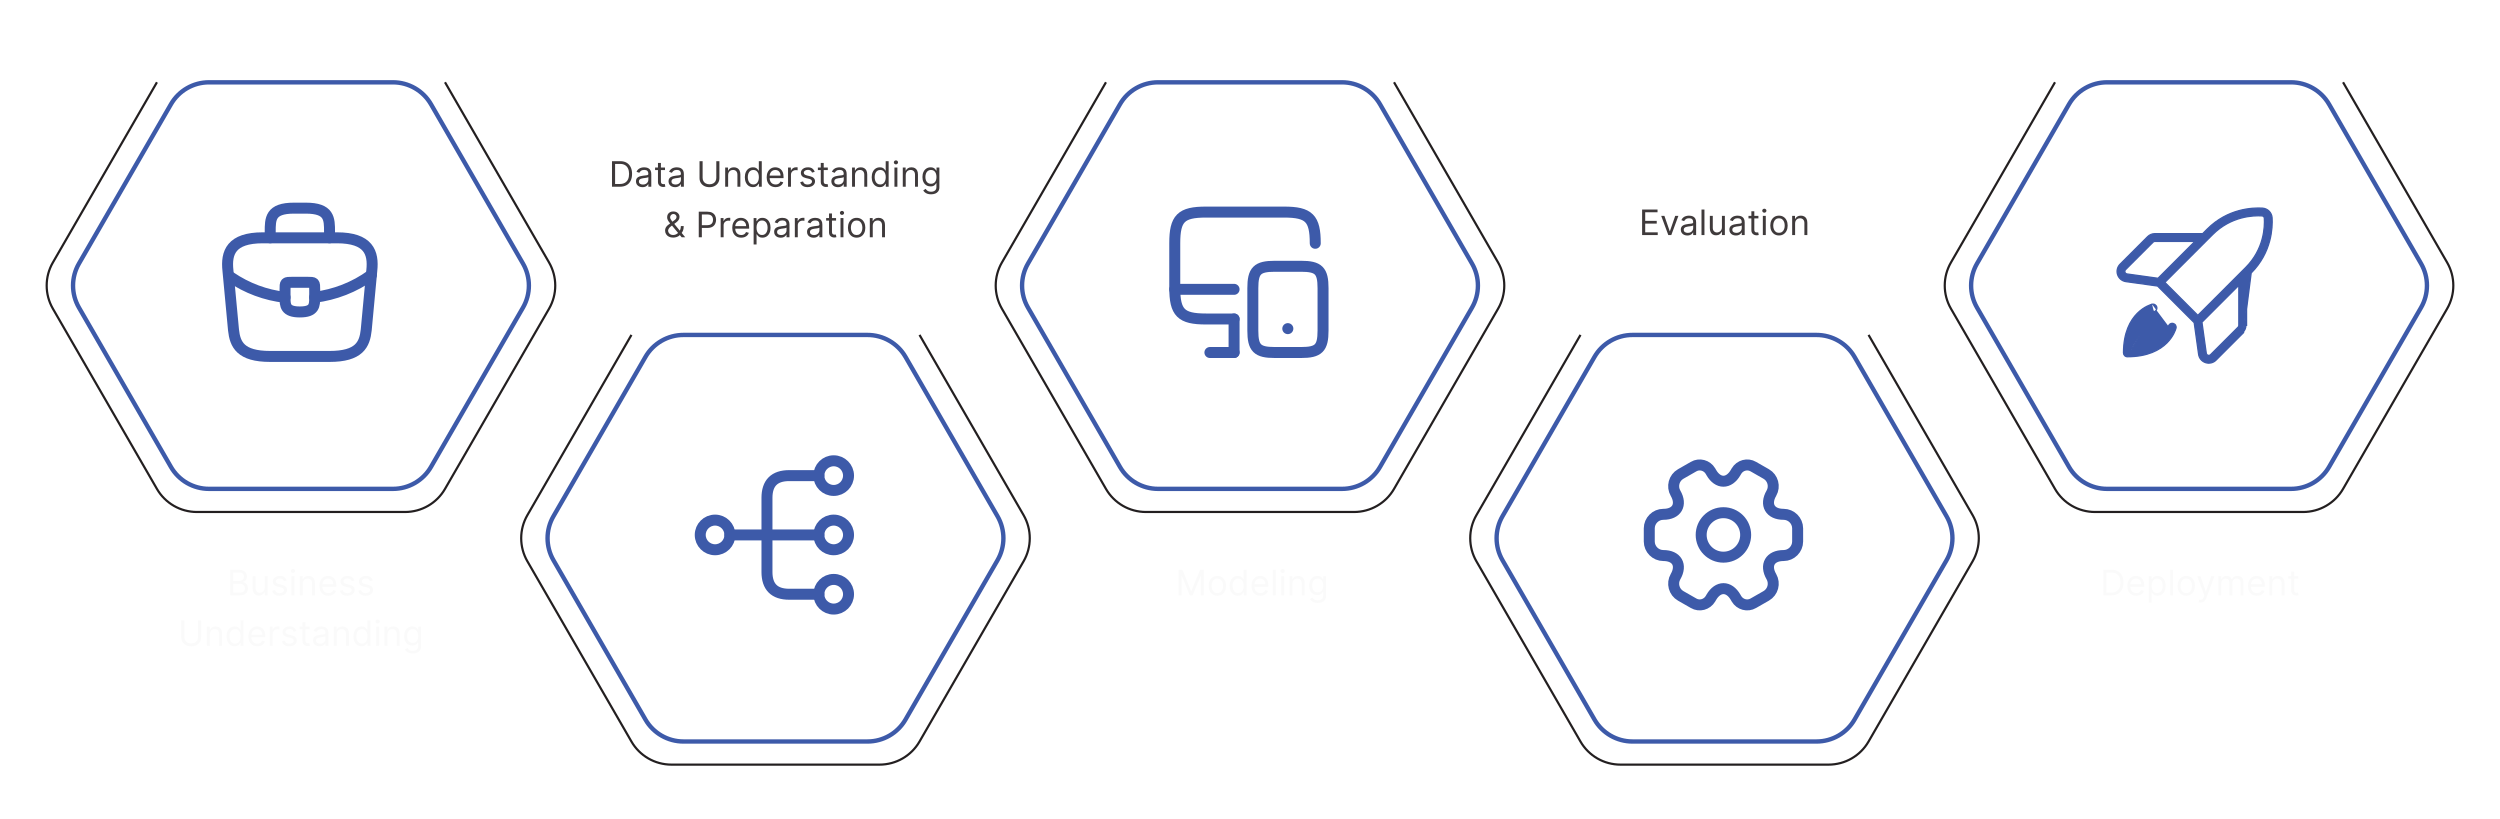 <svg width="1138" height="373" viewBox="0 0 1138 373" fill="none" xmlns="http://www.w3.org/2000/svg">
<g filter="url(#filter0_d_1830_23742)">
<path d="M14.062 139.5C10.311 133.003 10.311 124.997 14.062 118.5L66.438 27.783C70.189 21.285 77.122 17.283 84.624 17.283L189.376 17.283C196.878 17.283 203.811 21.285 207.562 27.783L259.938 118.5C263.689 124.997 263.689 133.003 259.938 139.5L207.562 230.217C203.811 236.715 196.878 240.717 189.376 240.717L84.624 240.717C77.122 240.717 70.189 236.715 66.438 230.217L14.062 139.5Z" fill="white"/>
</g>
<path d="M202.562 37.443L249.938 119.5C253.689 125.997 253.689 134.002 249.938 140.5L202.562 222.557C198.811 229.054 191.879 233.057 184.376 233.057H89.625C82.122 233.057 75.189 229.054 71.438 222.557L24.062 140.5C20.311 134.002 20.311 125.997 24.062 119.5L71.438 37.443" stroke="#231F20"/>
<path d="M35.928 120L77.804 47.469C81.376 41.281 87.979 37.469 95.124 37.469L178.876 37.469C186.021 37.469 192.623 41.281 196.196 47.469L238.072 120C241.644 126.188 241.644 133.812 238.072 140L196.196 212.531C192.624 218.719 186.021 222.531 178.876 222.531L95.124 222.531C87.979 222.531 81.376 218.719 77.804 212.531L35.928 140C32.355 133.812 32.355 126.188 35.928 120Z" stroke="#3D5AA9" stroke-width="2"/>
<path d="M123 162.25H150C163.567 162.25 165.997 156.816 166.706 150.201L169.237 123.201C170.149 114.966 167.786 108.25 153.375 108.25H119.625C105.214 108.25 102.851 114.966 103.762 123.201L106.294 150.201C107.002 156.816 109.432 162.25 123 162.25Z" stroke="#3D5AA9" stroke-width="5" stroke-miterlimit="10" stroke-linecap="round" stroke-linejoin="round"/>
<path d="M123 108.25V105.55C123 99.576 123 94.75 133.8 94.75H139.2C150 94.75 150 99.576 150 105.55V108.25" stroke="#3D5AA9" stroke-width="5" stroke-miterlimit="10" stroke-linecap="round" stroke-linejoin="round"/>
<path d="M143.25 131.875V135.25C143.25 135.284 143.25 135.284 143.25 135.318C143.25 138.996 143.216 142 136.5 142C129.817 142 129.75 139.03 129.75 135.351V131.875C129.75 128.5 129.75 128.5 133.125 128.5H139.875C143.25 128.5 143.25 128.5 143.25 131.875Z" stroke="#3D5AA9" stroke-width="5" stroke-miterlimit="10" stroke-linecap="round" stroke-linejoin="round"/>
<path d="M169.069 125.125C161.272 130.795 152.363 134.17 143.25 135.318" stroke="#3D5AA9" stroke-width="5" stroke-miterlimit="10" stroke-linecap="round" stroke-linejoin="round"/>
<path d="M104.842 126.036C112.436 131.234 121.009 134.373 129.75 135.351" stroke="#3D5AA9" stroke-width="5" stroke-miterlimit="10" stroke-linecap="round" stroke-linejoin="round"/>
<g filter="url(#filter1_d_1830_23742)">
<path d="M446.062 139.5C442.311 133.003 442.311 124.997 446.062 118.5L498.438 27.783C502.189 21.285 509.122 17.283 516.624 17.283L621.376 17.283C628.878 17.283 635.811 21.285 639.562 27.783L691.938 118.5C695.689 124.997 695.689 133.003 691.938 139.5L639.562 230.217C635.811 236.715 628.878 240.717 621.376 240.717L516.624 240.717C509.122 240.717 502.189 236.715 498.438 230.217L446.062 139.5Z" fill="white"/>
</g>
<path d="M634.562 37.443L681.938 119.5C685.689 125.997 685.689 134.002 681.938 140.5L634.562 222.557C630.811 229.054 623.879 233.057 616.376 233.057H521.625C514.122 233.057 507.189 229.054 503.438 222.557L456.062 140.5C452.311 134.002 452.311 125.997 456.062 119.5L503.438 37.443" stroke="#231F20"/>
<path d="M467.928 120L509.804 47.469C513.376 41.281 519.979 37.469 527.124 37.469L610.876 37.469C618.021 37.469 624.623 41.281 628.196 47.469L670.072 120C673.644 126.188 673.644 133.812 670.072 140L628.196 212.531C624.624 218.719 618.021 222.531 610.876 222.531L527.124 222.531C519.979 222.531 513.377 218.719 509.804 212.531L467.928 140C464.356 133.812 464.356 126.188 467.928 120Z" stroke="#3D5AA9" stroke-width="2"/>
<path d="M561.75 145.206H548.959C537.585 145.206 534.75 142.371 534.75 130.997V110.747C534.75 99.374 537.585 96.539 548.959 96.539H584.497C595.871 96.539 598.706 99.374 598.706 110.747" stroke="#3D5AA9" stroke-width="5" stroke-linecap="round" stroke-linejoin="round"/>
<path d="M561.75 160.461V145.206" stroke="#3D5AA9" stroke-width="5" stroke-linecap="round" stroke-linejoin="round"/>
<path d="M534.75 131.706H561.75" stroke="#3D5AA9" stroke-width="5" stroke-linecap="round" stroke-linejoin="round"/>
<path d="M550.748 160.461H561.75" stroke="#3D5AA9" stroke-width="5" stroke-linecap="round" stroke-linejoin="round"/>
<path d="M602.25 131.2V150.471C602.25 158.47 600.259 160.461 592.26 160.461H580.279C572.28 160.461 570.289 158.47 570.289 150.471V131.2C570.289 123.201 572.28 121.21 580.279 121.21H592.26C600.259 121.21 602.25 123.201 602.25 131.2Z" stroke="#3D5AA9" stroke-width="5" stroke-linecap="round" stroke-linejoin="round"/>
<path d="M586.2 149.594H586.231" stroke="#3D5AA9" stroke-width="5" stroke-linecap="round" stroke-linejoin="round"/>
<g filter="url(#filter2_d_1830_23742)">
<path d="M878.062 139.5C874.311 133.003 874.311 124.997 878.062 118.5L930.438 27.783C934.189 21.285 941.122 17.283 948.624 17.283L1053.38 17.283C1060.88 17.283 1067.81 21.285 1071.56 27.783L1123.94 118.5C1127.69 124.997 1127.69 133.003 1123.94 139.5L1071.56 230.217C1067.81 236.715 1060.88 240.717 1053.38 240.717L948.624 240.717C941.122 240.717 934.189 236.715 930.438 230.217L878.062 139.5Z" fill="white"/>
</g>
<path d="M987.101 148.507C987.217 148.055 987.508 147.668 987.91 147.431C988.312 147.194 988.792 147.127 989.243 147.243C989.695 147.36 990.082 147.651 990.319 148.053C990.556 148.455 990.624 148.935 990.507 149.386L990.487 149.466L990.475 149.477C990.313 150.073 989.365 153.123 986.365 156.111C983.167 159.296 977.663 162.383 968.374 162.383C967.908 162.383 967.46 162.198 967.131 161.868C966.801 161.539 966.616 161.091 966.616 160.625C966.616 151.338 969.706 145.833 972.892 142.635C976.067 139.447 979.311 138.575 979.603 138.502M987.101 148.507C987.101 148.507 987.101 148.507 987.101 148.506L987.391 148.582L987.1 148.507C987.101 148.507 987.101 148.507 987.101 148.507ZM987.101 148.507C987.053 148.687 986.38 151.115 983.91 153.57C981.481 155.984 977.292 158.448 970.187 158.808M970.187 158.808C970.547 151.71 973.012 147.525 975.425 145.098C977.882 142.628 980.309 141.957 980.481 141.912M970.187 158.808C970.087 158.813 969.987 158.818 969.886 158.822C970.607 144.353 980 141.727 980.405 141.622M970.187 158.808C970.182 158.908 970.177 159.008 970.173 159.109L980.405 141.622M980.481 141.912C980.933 141.796 981.32 141.504 981.557 141.102C981.795 140.7 981.862 140.22 981.746 139.768C981.629 139.315 981.338 138.928 980.936 138.691C980.534 138.453 980.054 138.386 979.603 138.502M980.481 141.912L980.405 141.622M980.481 141.912C980.48 141.912 980.48 141.912 980.48 141.912L980.405 141.622M979.603 138.502C979.602 138.502 979.602 138.502 979.601 138.502L979.676 138.792L979.603 138.501C979.603 138.501 979.603 138.502 979.603 138.502ZM1024.73 124.271L1024.73 124.272L1022.63 126.35V148.1V148.101H1022.33C1022.33 148.676 1022.22 149.245 1022 149.776C1021.78 150.306 1021.46 150.788 1021.05 151.193L1024.73 124.271ZM1024.73 124.271C1034.11 114.875 1034.51 103.552 1034.25 99.124L1034.25 99.123C1034.18 97.987 1033.69 96.916 1032.89 96.111C1032.08 95.307 1031.01 94.823 1029.88 94.751L1029.88 94.751C1025.44 94.49 1014.12 94.89 1004.73 104.286L1002.65 106.363L980.899 106.363L980.898 106.663V106.363H980.898C980.284 106.361 979.676 106.481 979.109 106.716C978.541 106.951 978.026 107.296 977.593 107.731C977.593 107.731 977.593 107.732 977.593 107.732L965.07 120.252C965.07 120.252 965.07 120.252 965.07 120.252C964.455 120.866 964.024 121.64 963.825 122.486C963.625 123.332 963.666 124.216 963.941 125.041C964.217 125.865 964.717 126.596 965.385 127.152C966.053 127.708 966.863 128.067 967.723 128.188L967.724 128.188L982.131 130.198L998.797 146.867L1000.81 161.283L1000.81 161.283C1000.93 162.143 1001.29 162.952 1001.84 163.619C1002.4 164.287 1003.13 164.785 1003.96 165.06C1004.78 165.335 1005.66 165.374 1006.51 165.175C1007.36 164.975 1008.13 164.544 1008.74 163.929C1008.74 163.929 1008.74 163.929 1008.74 163.929L1021.26 151.406C1021.26 151.406 1021.26 151.405 1021.26 151.405L1024.73 124.271ZM980.082 110.223L980.082 110.222C980.298 110.005 980.592 109.882 980.898 109.88H999.132L982.333 126.676L968.212 124.706C968.212 124.706 968.212 124.706 968.211 124.706C967.999 124.675 967.799 124.586 967.634 124.448C967.469 124.311 967.345 124.129 967.277 123.925C967.209 123.721 967.199 123.502 967.249 123.293C967.299 123.083 967.405 122.892 967.558 122.74L967.558 122.74L980.082 110.223ZM1006.25 161.441L1006.25 161.441C1006.1 161.594 1005.91 161.7 1005.7 161.75C1005.49 161.8 1005.27 161.79 1005.07 161.723C1004.87 161.655 1004.68 161.532 1004.55 161.367C1004.41 161.203 1004.32 161.003 1004.29 160.791C1004.29 160.79 1004.29 160.79 1004.29 160.79L1002.32 146.665L1019.12 129.866V148.101V148.101C1019.12 148.253 1019.09 148.404 1019.03 148.545C1018.97 148.685 1018.89 148.813 1018.78 148.921C1018.78 148.921 1018.78 148.921 1018.78 148.921L1006.25 161.441ZM1022.22 121.787L1022.22 121.787L1019.63 124.379L1019.63 124.379L1000.46 143.553L985.445 128.54L1004.61 109.362L1004.61 109.362L1007.21 106.77L1007.21 106.77C1015.59 98.384 1025.69 98.025 1029.66 98.26L1029.66 98.26C1029.94 98.275 1030.21 98.393 1030.4 98.59C1030.6 98.787 1030.72 99.051 1030.73 99.329L1030.73 99.331C1030.97 103.288 1030.61 113.401 1022.22 121.787Z" fill="#3D5AA9" stroke="#3D5AA9" stroke-width="0.6"/>
<path d="M1066.56 37.443L1113.94 119.5C1117.69 125.997 1117.69 134.002 1113.94 140.5L1066.56 222.557C1062.81 229.054 1055.88 233.057 1048.38 233.057H953.625C946.122 233.057 939.189 229.054 935.438 222.557L888.062 140.5C884.311 134.002 884.311 125.997 888.062 119.5L935.438 37.443" stroke="#231F20"/>
<path d="M899.928 120L941.804 47.469C945.376 41.281 951.979 37.469 959.124 37.469L1042.88 37.469C1050.02 37.469 1056.62 41.281 1060.2 47.469L1102.07 120C1105.64 126.188 1105.64 133.812 1102.07 140L1060.2 212.531C1056.62 218.719 1050.02 222.531 1042.88 222.531L959.124 222.531C951.979 222.531 945.377 218.719 941.804 212.531L899.928 140C896.356 133.812 896.356 126.188 899.928 120Z" stroke="#3D5AA9" stroke-width="2"/>
<g filter="url(#filter3_d_1830_23742)">
<path d="M230.062 254.5C226.311 248.003 226.311 239.997 230.062 233.5L282.438 142.783C286.189 136.285 293.122 132.283 300.624 132.283L405.376 132.283C412.878 132.283 419.811 136.285 423.562 142.783L475.938 233.5C479.689 239.997 479.689 248.003 475.938 254.5L423.562 345.217C419.811 351.715 412.878 355.717 405.376 355.717L300.624 355.717C293.122 355.717 286.189 351.715 282.438 345.217L230.062 254.5Z" fill="white"/>
</g>
<path d="M418.562 152.443L465.938 234.5C469.689 240.997 469.689 249.002 465.938 255.5L418.562 337.557C414.811 344.054 407.879 348.057 400.376 348.057H305.625C298.122 348.057 291.189 344.054 287.438 337.557L240.062 255.5C236.311 249.002 236.311 240.997 240.062 234.5L287.438 152.443" stroke="#231F20"/>
<path d="M251.928 235L293.804 162.469C297.376 156.281 303.979 152.469 311.124 152.469L394.876 152.469C402.021 152.469 408.623 156.281 412.196 162.469L454.072 235C457.644 241.188 457.644 248.812 454.072 255L412.196 327.531C408.624 333.719 402.021 337.531 394.876 337.531L311.124 337.531C303.979 337.531 297.377 333.719 293.804 327.531L251.928 255C248.356 248.812 248.356 241.188 251.928 235Z" stroke="#3D5AA9" stroke-width="2"/>
<path d="M379.5 250.25C383.228 250.25 386.25 247.228 386.25 243.5C386.25 239.772 383.228 236.75 379.5 236.75C375.772 236.75 372.75 239.772 372.75 243.5C372.75 247.228 375.772 250.25 379.5 250.25Z" stroke="#3D5AA9" stroke-width="5" stroke-linecap="round" stroke-linejoin="round"/>
<path d="M379.5 223.25C383.228 223.25 386.25 220.228 386.25 216.5C386.25 212.772 383.228 209.75 379.5 209.75C375.772 209.75 372.75 212.772 372.75 216.5C372.75 220.228 375.772 223.25 379.5 223.25Z" stroke="#3D5AA9" stroke-width="5" stroke-linecap="round" stroke-linejoin="round"/>
<path d="M379.5 277.25C383.228 277.25 386.25 274.228 386.25 270.5C386.25 266.772 383.228 263.75 379.5 263.75C375.772 263.75 372.75 266.772 372.75 270.5C372.75 274.228 375.772 277.25 379.5 277.25Z" stroke="#3D5AA9" stroke-width="5" stroke-linecap="round" stroke-linejoin="round"/>
<path d="M325.5 250.25C329.228 250.25 332.25 247.228 332.25 243.5C332.25 239.772 329.228 236.75 325.5 236.75C321.772 236.75 318.75 239.772 318.75 243.5C318.75 247.228 321.772 250.25 325.5 250.25Z" stroke="#3D5AA9" stroke-width="5" stroke-linecap="round" stroke-linejoin="round"/>
<path d="M332.25 243.5H372.75" stroke="#3D5AA9" stroke-width="5" stroke-linecap="round" stroke-linejoin="round"/>
<path d="M372.75 216.5H359.25C352.5 216.5 349.125 219.875 349.125 226.625V260.375C349.125 267.125 352.5 270.5 359.25 270.5H372.75" stroke="#3D5AA9" stroke-width="5" stroke-linecap="round" stroke-linejoin="round"/>
<g filter="url(#filter4_d_1830_23742)">
<path d="M662.062 254.5C658.311 248.003 658.311 239.997 662.062 233.5L714.438 142.783C718.189 136.285 725.122 132.283 732.624 132.283L837.376 132.283C844.878 132.283 851.811 136.285 855.562 142.783L907.938 233.5C911.689 239.997 911.689 248.003 907.938 254.5L855.562 345.217C851.811 351.715 844.878 355.717 837.376 355.717L732.624 355.717C725.122 355.717 718.189 351.715 714.438 345.217L662.062 254.5Z" fill="white"/>
</g>
<path d="M850.562 152.443L897.938 234.5C901.689 240.997 901.689 249.002 897.938 255.5L850.562 337.557C846.811 344.054 839.879 348.057 832.376 348.057H737.625C730.122 348.057 723.189 344.054 719.438 337.557L672.062 255.5C668.311 249.002 668.311 240.997 672.062 234.5L719.438 152.443" stroke="#231F20"/>
<path d="M683.928 235L725.804 162.469C729.376 156.281 735.979 152.469 743.124 152.469L826.876 152.469C834.021 152.469 840.623 156.281 844.196 162.469L886.072 235C889.644 241.188 889.644 248.812 886.072 255L844.196 327.531C840.624 333.719 834.021 337.531 826.876 337.531L743.124 337.531C735.979 337.531 729.377 333.719 725.804 327.531L683.928 255C680.356 248.812 680.356 241.188 683.928 235Z" stroke="#3D5AA9" stroke-width="2"/>
<path d="M784.5 253.625C790.092 253.625 794.625 249.092 794.625 243.5C794.625 237.908 790.092 233.375 784.5 233.375C778.908 233.375 774.375 237.908 774.375 243.5C774.375 249.092 778.908 253.625 784.5 253.625Z" stroke="#3D5AA9" stroke-width="5" stroke-miterlimit="10" stroke-linecap="round" stroke-linejoin="round"/>
<path d="M750.75 246.47V240.53C750.75 237.02 753.619 234.117 757.163 234.117C763.271 234.117 765.769 229.797 762.697 224.499C760.942 221.461 761.989 217.512 765.06 215.757L770.899 212.416C773.565 210.83 777.008 211.775 778.594 214.441L778.965 215.082C782.002 220.381 786.997 220.381 790.069 215.082L790.44 214.441C792.026 211.775 795.469 210.83 798.135 212.416L803.974 215.757C807.045 217.512 808.091 221.461 806.336 224.499C803.265 229.797 805.763 234.117 811.871 234.117C815.381 234.117 818.284 236.986 818.284 240.53V246.47C818.284 249.98 815.415 252.882 811.871 252.882C805.763 252.882 803.265 257.202 806.336 262.501C808.091 265.572 807.045 269.487 803.974 271.242L798.135 274.584C795.469 276.17 792.026 275.225 790.44 272.559L790.069 271.917C787.031 266.619 782.036 266.619 778.965 271.917L778.594 272.559C777.008 275.225 773.565 276.17 770.899 274.584L765.06 271.242C761.989 269.487 760.942 265.539 762.697 262.501C765.769 257.202 763.271 252.882 757.163 252.882C753.619 252.882 750.75 249.98 750.75 246.47Z" stroke="#3D5AA9" stroke-width="5" stroke-miterlimit="10" stroke-linecap="round" stroke-linejoin="round"/>
<path d="M104.784 271V259.364H108.852C109.663 259.364 110.331 259.504 110.858 259.784C111.384 260.061 111.777 260.434 112.034 260.903C112.292 261.369 112.42 261.886 112.42 262.455C112.42 262.955 112.331 263.367 112.153 263.693C111.979 264.019 111.748 264.277 111.46 264.466C111.176 264.655 110.867 264.795 110.534 264.886V265C110.89 265.023 111.248 265.148 111.608 265.375C111.968 265.602 112.269 265.928 112.511 266.352C112.754 266.777 112.875 267.295 112.875 267.909C112.875 268.492 112.742 269.017 112.477 269.483C112.212 269.949 111.794 270.318 111.222 270.591C110.65 270.864 109.905 271 108.989 271H104.784ZM106.193 269.75H108.989C109.909 269.75 110.563 269.572 110.949 269.216C111.339 268.856 111.534 268.42 111.534 267.909C111.534 267.515 111.434 267.152 111.233 266.818C111.032 266.481 110.746 266.212 110.375 266.011C110.004 265.807 109.564 265.705 109.057 265.705H106.193V269.75ZM106.193 264.477H108.807C109.231 264.477 109.614 264.394 109.955 264.227C110.299 264.061 110.572 263.826 110.773 263.523C110.977 263.22 111.08 262.864 111.08 262.455C111.08 261.943 110.902 261.509 110.545 261.153C110.189 260.794 109.625 260.614 108.852 260.614H106.193V264.477ZM120.509 267.432V262.273H121.849V271H120.509V269.523H120.418C120.213 269.966 119.895 270.343 119.463 270.653C119.031 270.96 118.486 271.114 117.827 271.114C117.281 271.114 116.796 270.994 116.372 270.756C115.948 270.513 115.615 270.15 115.372 269.665C115.13 269.176 115.009 268.561 115.009 267.818V262.273H116.349V267.727C116.349 268.364 116.527 268.871 116.884 269.25C117.243 269.629 117.702 269.818 118.259 269.818C118.592 269.818 118.931 269.733 119.276 269.562C119.624 269.392 119.916 269.131 120.151 268.778C120.389 268.426 120.509 267.977 120.509 267.432ZM130.487 264.227L129.283 264.568C129.207 264.367 129.095 264.172 128.947 263.983C128.804 263.79 128.607 263.631 128.357 263.506C128.107 263.381 127.786 263.318 127.396 263.318C126.862 263.318 126.417 263.441 126.061 263.688C125.709 263.93 125.533 264.239 125.533 264.614C125.533 264.947 125.654 265.21 125.896 265.403C126.139 265.597 126.518 265.758 127.033 265.886L128.328 266.205C129.108 266.394 129.69 266.684 130.072 267.074C130.455 267.46 130.646 267.958 130.646 268.568C130.646 269.068 130.502 269.515 130.214 269.909C129.93 270.303 129.533 270.614 129.021 270.841C128.51 271.068 127.915 271.182 127.237 271.182C126.347 271.182 125.61 270.989 125.027 270.602C124.444 270.216 124.074 269.652 123.919 268.909L125.192 268.591C125.313 269.061 125.542 269.413 125.879 269.648C126.22 269.883 126.665 270 127.214 270C127.839 270 128.336 269.867 128.703 269.602C129.074 269.333 129.26 269.011 129.26 268.636C129.26 268.333 129.154 268.08 128.942 267.875C128.73 267.667 128.404 267.511 127.964 267.409L126.51 267.068C125.711 266.879 125.124 266.585 124.749 266.188C124.377 265.786 124.192 265.284 124.192 264.682C124.192 264.189 124.33 263.754 124.607 263.375C124.887 262.996 125.268 262.699 125.749 262.483C126.233 262.267 126.783 262.159 127.396 262.159C128.26 262.159 128.938 262.348 129.43 262.727C129.927 263.106 130.279 263.606 130.487 264.227ZM132.665 271V262.273H134.006V271H132.665ZM133.347 260.818C133.085 260.818 132.86 260.729 132.67 260.551C132.485 260.373 132.392 260.159 132.392 259.909C132.392 259.659 132.485 259.445 132.67 259.267C132.86 259.089 133.085 259 133.347 259C133.608 259 133.831 259.089 134.017 259.267C134.206 259.445 134.301 259.659 134.301 259.909C134.301 260.159 134.206 260.373 134.017 260.551C133.831 260.729 133.608 260.818 133.347 260.818ZM137.803 265.75V271H136.462V262.273H137.757V263.636H137.871C138.075 263.193 138.386 262.837 138.803 262.568C139.219 262.295 139.757 262.159 140.416 262.159C141.007 262.159 141.524 262.28 141.967 262.523C142.411 262.761 142.755 263.125 143.001 263.614C143.248 264.098 143.371 264.712 143.371 265.455V271H142.03V265.545C142.03 264.86 141.852 264.326 141.496 263.943C141.14 263.557 140.651 263.364 140.03 263.364C139.602 263.364 139.219 263.456 138.882 263.642C138.549 263.828 138.286 264.098 138.092 264.455C137.899 264.811 137.803 265.242 137.803 265.75ZM149.48 271.182C148.639 271.182 147.914 270.996 147.304 270.625C146.698 270.25 146.23 269.727 145.901 269.057C145.575 268.383 145.412 267.598 145.412 266.705C145.412 265.811 145.575 265.023 145.901 264.341C146.23 263.655 146.688 263.121 147.276 262.739C147.866 262.352 148.556 262.159 149.344 262.159C149.798 262.159 150.247 262.235 150.69 262.386C151.134 262.538 151.537 262.784 151.901 263.125C152.264 263.462 152.554 263.909 152.77 264.466C152.986 265.023 153.094 265.708 153.094 266.523V267.091H146.366V265.932H151.73C151.73 265.439 151.632 265 151.435 264.614C151.241 264.227 150.965 263.922 150.605 263.699C150.249 263.475 149.829 263.364 149.344 263.364C148.81 263.364 148.348 263.496 147.957 263.761C147.571 264.023 147.274 264.364 147.065 264.784C146.857 265.205 146.753 265.655 146.753 266.136V266.909C146.753 267.568 146.866 268.127 147.094 268.585C147.325 269.04 147.645 269.386 148.054 269.625C148.463 269.86 148.938 269.977 149.48 269.977C149.832 269.977 150.151 269.928 150.435 269.83C150.723 269.727 150.971 269.576 151.179 269.375C151.387 269.17 151.548 268.917 151.662 268.614L152.957 268.977C152.821 269.417 152.592 269.803 152.27 270.136C151.948 270.466 151.55 270.723 151.077 270.909C150.603 271.091 150.071 271.182 149.48 271.182ZM161.315 264.227L160.111 264.568C160.035 264.367 159.923 264.172 159.776 263.983C159.632 263.79 159.435 263.631 159.185 263.506C158.935 263.381 158.615 263.318 158.224 263.318C157.69 263.318 157.245 263.441 156.889 263.688C156.537 263.93 156.361 264.239 156.361 264.614C156.361 264.947 156.482 265.21 156.724 265.403C156.967 265.597 157.346 265.758 157.861 265.886L159.156 266.205C159.937 266.394 160.518 266.684 160.901 267.074C161.283 267.46 161.474 267.958 161.474 268.568C161.474 269.068 161.33 269.515 161.043 269.909C160.759 270.303 160.361 270.614 159.849 270.841C159.338 271.068 158.743 271.182 158.065 271.182C157.175 271.182 156.438 270.989 155.855 270.602C155.272 270.216 154.902 269.652 154.747 268.909L156.02 268.591C156.141 269.061 156.37 269.413 156.707 269.648C157.048 269.883 157.493 270 158.043 270C158.668 270 159.164 269.867 159.531 269.602C159.902 269.333 160.088 269.011 160.088 268.636C160.088 268.333 159.982 268.08 159.77 267.875C159.558 267.667 159.232 267.511 158.793 267.409L157.338 267.068C156.539 266.879 155.952 266.585 155.577 266.188C155.205 265.786 155.02 265.284 155.02 264.682C155.02 264.189 155.158 263.754 155.435 263.375C155.715 262.996 156.096 262.699 156.577 262.483C157.062 262.267 157.611 262.159 158.224 262.159C159.088 262.159 159.766 262.348 160.259 262.727C160.755 263.106 161.107 263.606 161.315 264.227ZM169.675 264.227L168.47 264.568C168.394 264.367 168.283 264.172 168.135 263.983C167.991 263.79 167.794 263.631 167.544 263.506C167.294 263.381 166.974 263.318 166.584 263.318C166.05 263.318 165.605 263.441 165.249 263.688C164.896 263.93 164.72 264.239 164.72 264.614C164.72 264.947 164.841 265.21 165.084 265.403C165.326 265.597 165.705 265.758 166.22 265.886L167.516 266.205C168.296 266.394 168.877 266.684 169.26 267.074C169.643 267.46 169.834 267.958 169.834 268.568C169.834 269.068 169.69 269.515 169.402 269.909C169.118 270.303 168.72 270.614 168.209 270.841C167.697 271.068 167.103 271.182 166.425 271.182C165.535 271.182 164.798 270.989 164.214 270.602C163.631 270.216 163.262 269.652 163.107 268.909L164.379 268.591C164.5 269.061 164.73 269.413 165.067 269.648C165.408 269.883 165.853 270 166.402 270C167.027 270 167.523 269.867 167.891 269.602C168.262 269.333 168.447 269.011 168.447 268.636C168.447 268.333 168.341 268.08 168.129 267.875C167.917 267.667 167.591 267.511 167.152 267.409L165.697 267.068C164.898 266.879 164.311 266.585 163.936 266.188C163.565 265.786 163.379 265.284 163.379 264.682C163.379 264.189 163.518 263.754 163.794 263.375C164.074 262.996 164.455 262.699 164.936 262.483C165.421 262.267 165.97 262.159 166.584 262.159C167.447 262.159 168.125 262.348 168.618 262.727C169.114 263.106 169.466 263.606 169.675 264.227ZM90.139 282.364H91.548V290.068C91.548 290.864 91.361 291.574 90.986 292.199C90.615 292.82 90.09 293.311 89.412 293.67C88.734 294.027 87.938 294.205 87.026 294.205C86.113 294.205 85.317 294.027 84.639 293.67C83.961 293.311 83.435 292.82 83.06 292.199C82.688 291.574 82.503 290.864 82.503 290.068V282.364H83.912V289.955C83.912 290.523 84.037 291.028 84.287 291.472C84.537 291.911 84.893 292.258 85.355 292.511C85.821 292.761 86.378 292.886 87.026 292.886C87.673 292.886 88.23 292.761 88.696 292.511C89.162 292.258 89.518 291.911 89.764 291.472C90.014 291.028 90.139 290.523 90.139 289.955V282.364ZM95.521 288.75V294H94.18V285.273H95.476V286.636H95.59C95.794 286.193 96.105 285.837 96.521 285.568C96.938 285.295 97.476 285.159 98.135 285.159C98.726 285.159 99.243 285.28 99.686 285.523C100.129 285.761 100.474 286.125 100.72 286.614C100.966 287.098 101.089 287.712 101.089 288.455V294H99.749V288.545C99.749 287.86 99.57 287.326 99.215 286.943C98.858 286.557 98.37 286.364 97.749 286.364C97.32 286.364 96.938 286.456 96.601 286.642C96.267 286.828 96.004 287.098 95.811 287.455C95.618 287.811 95.521 288.242 95.521 288.75ZM106.835 294.182C106.108 294.182 105.466 293.998 104.909 293.631C104.352 293.259 103.917 292.737 103.602 292.062C103.288 291.384 103.131 290.583 103.131 289.659C103.131 288.742 103.288 287.947 103.602 287.273C103.917 286.598 104.354 286.078 104.915 285.71C105.475 285.343 106.123 285.159 106.858 285.159C107.426 285.159 107.875 285.254 108.205 285.443C108.538 285.629 108.792 285.841 108.966 286.08C109.144 286.314 109.282 286.508 109.381 286.659H109.494V282.364H110.835V294H109.54V292.659H109.381C109.282 292.818 109.142 293.019 108.96 293.261C108.778 293.5 108.519 293.714 108.182 293.903C107.845 294.089 107.396 294.182 106.835 294.182ZM107.017 292.977C107.555 292.977 108.009 292.837 108.381 292.557C108.752 292.273 109.034 291.881 109.227 291.381C109.42 290.877 109.517 290.295 109.517 289.636C109.517 288.985 109.422 288.415 109.233 287.926C109.044 287.434 108.763 287.051 108.392 286.778C108.021 286.502 107.563 286.364 107.017 286.364C106.449 286.364 105.975 286.509 105.597 286.801C105.222 287.089 104.939 287.481 104.75 287.977C104.564 288.47 104.472 289.023 104.472 289.636C104.472 290.258 104.566 290.822 104.756 291.33C104.949 291.833 105.233 292.235 105.608 292.534C105.987 292.83 106.456 292.977 107.017 292.977ZM117.136 294.182C116.295 294.182 115.57 293.996 114.96 293.625C114.354 293.25 113.886 292.727 113.557 292.057C113.231 291.383 113.068 290.598 113.068 289.705C113.068 288.811 113.231 288.023 113.557 287.341C113.886 286.655 114.345 286.121 114.932 285.739C115.523 285.352 116.212 285.159 117 285.159C117.455 285.159 117.903 285.235 118.347 285.386C118.79 285.538 119.193 285.784 119.557 286.125C119.92 286.462 120.21 286.909 120.426 287.466C120.642 288.023 120.75 288.708 120.75 289.523V290.091H114.023V288.932H119.386C119.386 288.439 119.288 288 119.091 287.614C118.898 287.227 118.621 286.922 118.261 286.699C117.905 286.475 117.485 286.364 117 286.364C116.466 286.364 116.004 286.496 115.614 286.761C115.227 287.023 114.93 287.364 114.722 287.784C114.513 288.205 114.409 288.655 114.409 289.136V289.909C114.409 290.568 114.523 291.127 114.75 291.585C114.981 292.04 115.301 292.386 115.71 292.625C116.119 292.86 116.595 292.977 117.136 292.977C117.489 292.977 117.807 292.928 118.091 292.83C118.379 292.727 118.627 292.576 118.835 292.375C119.044 292.17 119.205 291.917 119.318 291.614L120.614 291.977C120.477 292.417 120.248 292.803 119.926 293.136C119.604 293.466 119.206 293.723 118.733 293.909C118.259 294.091 117.727 294.182 117.136 294.182ZM122.79 294V285.273H124.085V286.591H124.176C124.335 286.159 124.623 285.809 125.04 285.54C125.456 285.271 125.926 285.136 126.449 285.136C126.547 285.136 126.67 285.138 126.818 285.142C126.966 285.146 127.078 285.152 127.153 285.159V286.523C127.108 286.511 127.004 286.494 126.841 286.472C126.682 286.445 126.513 286.432 126.335 286.432C125.911 286.432 125.532 286.521 125.199 286.699C124.869 286.873 124.608 287.116 124.415 287.426C124.225 287.733 124.131 288.083 124.131 288.477V294H122.79ZM134.925 287.227L133.72 287.568C133.644 287.367 133.533 287.172 133.385 286.983C133.241 286.79 133.044 286.631 132.794 286.506C132.544 286.381 132.224 286.318 131.834 286.318C131.3 286.318 130.855 286.441 130.499 286.688C130.146 286.93 129.97 287.239 129.97 287.614C129.97 287.947 130.091 288.21 130.334 288.403C130.576 288.597 130.955 288.758 131.47 288.886L132.766 289.205C133.546 289.394 134.127 289.684 134.51 290.074C134.893 290.46 135.084 290.958 135.084 291.568C135.084 292.068 134.94 292.515 134.652 292.909C134.368 293.303 133.97 293.614 133.459 293.841C132.947 294.068 132.353 294.182 131.675 294.182C130.785 294.182 130.048 293.989 129.464 293.602C128.881 293.216 128.512 292.652 128.357 291.909L129.629 291.591C129.75 292.061 129.98 292.413 130.317 292.648C130.658 292.883 131.103 293 131.652 293C132.277 293 132.773 292.867 133.141 292.602C133.512 292.333 133.697 292.011 133.697 291.636C133.697 291.333 133.591 291.08 133.379 290.875C133.167 290.667 132.841 290.511 132.402 290.409L130.947 290.068C130.148 289.879 129.561 289.585 129.186 289.188C128.815 288.786 128.629 288.284 128.629 287.682C128.629 287.189 128.768 286.754 129.044 286.375C129.324 285.996 129.705 285.699 130.186 285.483C130.671 285.267 131.22 285.159 131.834 285.159C132.697 285.159 133.375 285.348 133.868 285.727C134.364 286.106 134.716 286.606 134.925 287.227ZM140.898 285.273V286.409H136.375V285.273H140.898ZM137.693 283.182H139.034V291.5C139.034 291.879 139.089 292.163 139.199 292.352C139.313 292.538 139.456 292.663 139.631 292.727C139.809 292.788 139.996 292.818 140.193 292.818C140.341 292.818 140.462 292.811 140.557 292.795C140.652 292.777 140.727 292.761 140.784 292.75L141.057 293.955C140.966 293.989 140.839 294.023 140.676 294.057C140.513 294.095 140.307 294.114 140.057 294.114C139.678 294.114 139.307 294.032 138.943 293.869C138.583 293.706 138.284 293.458 138.045 293.125C137.811 292.792 137.693 292.371 137.693 291.864V283.182ZM145.483 294.205C144.93 294.205 144.428 294.1 143.977 293.892C143.527 293.68 143.169 293.375 142.903 292.977C142.638 292.576 142.506 292.091 142.506 291.523C142.506 291.023 142.604 290.617 142.801 290.307C142.998 289.992 143.261 289.746 143.591 289.568C143.92 289.39 144.284 289.258 144.682 289.17C145.083 289.08 145.487 289.008 145.892 288.955C146.422 288.886 146.852 288.835 147.182 288.801C147.515 288.763 147.758 288.701 147.909 288.614C148.064 288.527 148.142 288.375 148.142 288.159V288.114C148.142 287.553 147.989 287.117 147.682 286.807C147.379 286.496 146.919 286.341 146.301 286.341C145.661 286.341 145.159 286.481 144.795 286.761C144.432 287.042 144.176 287.341 144.028 287.659L142.756 287.205C142.983 286.674 143.286 286.261 143.665 285.966C144.047 285.667 144.464 285.458 144.915 285.341C145.369 285.22 145.816 285.159 146.256 285.159C146.536 285.159 146.858 285.193 147.222 285.261C147.589 285.326 147.943 285.46 148.284 285.665C148.629 285.869 148.915 286.178 149.142 286.591C149.369 287.004 149.483 287.557 149.483 288.25V294H148.142V292.818H148.074C147.983 293.008 147.831 293.21 147.619 293.426C147.407 293.642 147.125 293.826 146.773 293.977C146.42 294.129 145.991 294.205 145.483 294.205ZM145.688 293C146.218 293 146.665 292.896 147.028 292.688C147.396 292.479 147.672 292.21 147.858 291.881C148.047 291.551 148.142 291.205 148.142 290.841V289.614C148.085 289.682 147.96 289.744 147.767 289.801C147.578 289.854 147.358 289.902 147.108 289.943C146.862 289.981 146.621 290.015 146.386 290.045C146.155 290.072 145.968 290.095 145.824 290.114C145.475 290.159 145.15 290.233 144.847 290.335C144.547 290.434 144.305 290.583 144.119 290.784C143.938 290.981 143.847 291.25 143.847 291.591C143.847 292.057 144.019 292.409 144.364 292.648C144.712 292.883 145.153 293 145.688 293ZM153.271 288.75V294H151.93V285.273H153.226V286.636H153.339C153.544 286.193 153.855 285.837 154.271 285.568C154.688 285.295 155.226 285.159 155.885 285.159C156.476 285.159 156.993 285.28 157.436 285.523C157.879 285.761 158.224 286.125 158.47 286.614C158.716 287.098 158.839 287.712 158.839 288.455V294H157.499V288.545C157.499 287.86 157.321 287.326 156.964 286.943C156.608 286.557 156.12 286.364 155.499 286.364C155.071 286.364 154.688 286.456 154.351 286.642C154.018 286.828 153.754 287.098 153.561 287.455C153.368 287.811 153.271 288.242 153.271 288.75ZM164.585 294.182C163.858 294.182 163.216 293.998 162.659 293.631C162.102 293.259 161.667 292.737 161.352 292.062C161.038 291.384 160.881 290.583 160.881 289.659C160.881 288.742 161.038 287.947 161.352 287.273C161.667 286.598 162.104 286.078 162.665 285.71C163.225 285.343 163.873 285.159 164.608 285.159C165.176 285.159 165.625 285.254 165.955 285.443C166.288 285.629 166.542 285.841 166.716 286.08C166.894 286.314 167.032 286.508 167.131 286.659H167.244V282.364H168.585V294H167.29V292.659H167.131C167.032 292.818 166.892 293.019 166.71 293.261C166.528 293.5 166.269 293.714 165.932 293.903C165.595 294.089 165.146 294.182 164.585 294.182ZM164.767 292.977C165.305 292.977 165.759 292.837 166.131 292.557C166.502 292.273 166.784 291.881 166.977 291.381C167.17 290.877 167.267 290.295 167.267 289.636C167.267 288.985 167.172 288.415 166.983 287.926C166.794 287.434 166.513 287.051 166.142 286.778C165.771 286.502 165.313 286.364 164.767 286.364C164.199 286.364 163.725 286.509 163.347 286.801C162.972 287.089 162.689 287.481 162.5 287.977C162.314 288.47 162.222 289.023 162.222 289.636C162.222 290.258 162.316 290.822 162.506 291.33C162.699 291.833 162.983 292.235 163.358 292.534C163.737 292.83 164.206 292.977 164.767 292.977ZM171.227 294V285.273H172.568V294H171.227ZM171.909 283.818C171.648 283.818 171.422 283.729 171.233 283.551C171.047 283.373 170.955 283.159 170.955 282.909C170.955 282.659 171.047 282.445 171.233 282.267C171.422 282.089 171.648 282 171.909 282C172.17 282 172.394 282.089 172.58 282.267C172.769 282.445 172.864 282.659 172.864 282.909C172.864 283.159 172.769 283.373 172.58 283.551C172.394 283.729 172.17 283.818 171.909 283.818ZM176.365 288.75V294H175.024V285.273H176.32V286.636H176.433C176.638 286.193 176.948 285.837 177.365 285.568C177.782 285.295 178.32 285.159 178.979 285.159C179.57 285.159 180.087 285.28 180.53 285.523C180.973 285.761 181.318 286.125 181.564 286.614C181.81 287.098 181.933 287.712 181.933 288.455V294H180.592V288.545C180.592 287.86 180.414 287.326 180.058 286.943C179.702 286.557 179.214 286.364 178.592 286.364C178.164 286.364 177.782 286.456 177.445 286.642C177.111 286.828 176.848 287.098 176.655 287.455C176.462 287.811 176.365 288.242 176.365 288.75ZM187.906 297.455C187.259 297.455 186.702 297.371 186.236 297.205C185.77 297.042 185.382 296.826 185.071 296.557C184.764 296.292 184.52 296.008 184.338 295.705L185.406 294.955C185.527 295.114 185.681 295.295 185.866 295.5C186.052 295.708 186.306 295.888 186.628 296.04C186.954 296.195 187.38 296.273 187.906 296.273C188.611 296.273 189.192 296.102 189.651 295.761C190.109 295.42 190.338 294.886 190.338 294.159V292.386H190.224C190.126 292.545 189.986 292.742 189.804 292.977C189.626 293.208 189.368 293.415 189.031 293.597C188.698 293.775 188.247 293.864 187.679 293.864C186.974 293.864 186.342 293.697 185.781 293.364C185.224 293.03 184.783 292.545 184.457 291.909C184.135 291.273 183.974 290.5 183.974 289.591C183.974 288.697 184.132 287.919 184.446 287.256C184.76 286.589 185.198 286.074 185.759 285.71C186.319 285.343 186.967 285.159 187.702 285.159C188.27 285.159 188.721 285.254 189.054 285.443C189.391 285.629 189.649 285.841 189.827 286.08C190.009 286.314 190.149 286.508 190.247 286.659H190.384V285.273H191.679V294.25C191.679 295 191.509 295.61 191.168 296.08C190.83 296.553 190.376 296.9 189.804 297.119C189.236 297.343 188.603 297.455 187.906 297.455ZM187.861 292.659C188.399 292.659 188.853 292.536 189.224 292.29C189.596 292.044 189.878 291.689 190.071 291.227C190.264 290.765 190.361 290.212 190.361 289.568C190.361 288.939 190.266 288.384 190.077 287.903C189.887 287.422 189.607 287.045 189.236 286.773C188.865 286.5 188.406 286.364 187.861 286.364C187.293 286.364 186.819 286.508 186.44 286.795C186.065 287.083 185.783 287.47 185.594 287.955C185.408 288.439 185.315 288.977 185.315 289.568C185.315 290.174 185.41 290.71 185.599 291.176C185.793 291.638 186.077 292.002 186.452 292.267C186.83 292.528 187.3 292.659 187.861 292.659Z" fill="#FAFAFA"/>
<path d="M282.172 85H278.581V73.364H282.331C283.46 73.364 284.426 73.597 285.229 74.062C286.032 74.525 286.647 75.189 287.075 76.057C287.503 76.921 287.717 77.954 287.717 79.159C287.717 80.371 287.501 81.415 287.07 82.29C286.638 83.161 286.009 83.831 285.183 84.301C284.357 84.767 283.354 85 282.172 85ZM279.99 83.75H282.081C283.043 83.75 283.84 83.564 284.473 83.193C285.106 82.822 285.577 82.294 285.888 81.608C286.198 80.922 286.354 80.106 286.354 79.159C286.354 78.22 286.2 77.411 285.893 76.733C285.587 76.051 285.128 75.528 284.518 75.165C283.909 74.797 283.149 74.614 282.24 74.614H279.99V83.75ZM292.467 85.204C291.914 85.204 291.412 85.1 290.962 84.892C290.511 84.68 290.153 84.375 289.888 83.977C289.623 83.576 289.49 83.091 289.49 82.523C289.49 82.023 289.589 81.617 289.786 81.307C289.982 80.992 290.246 80.746 290.575 80.568C290.905 80.39 291.268 80.258 291.666 80.171C292.068 80.079 292.471 80.008 292.876 79.954C293.407 79.886 293.837 79.835 294.166 79.801C294.5 79.763 294.742 79.701 294.893 79.614C295.049 79.526 295.126 79.375 295.126 79.159V79.114C295.126 78.553 294.973 78.117 294.666 77.807C294.363 77.496 293.903 77.341 293.286 77.341C292.645 77.341 292.143 77.481 291.78 77.761C291.416 78.042 291.161 78.341 291.013 78.659L289.74 78.204C289.967 77.674 290.27 77.261 290.649 76.966C291.032 76.667 291.448 76.458 291.899 76.341C292.354 76.22 292.801 76.159 293.24 76.159C293.52 76.159 293.842 76.193 294.206 76.261C294.573 76.326 294.928 76.46 295.268 76.665C295.613 76.869 295.899 77.178 296.126 77.591C296.354 78.004 296.467 78.557 296.467 79.25V85H295.126V83.818H295.058C294.967 84.008 294.816 84.21 294.604 84.426C294.392 84.642 294.109 84.826 293.757 84.977C293.405 85.129 292.975 85.204 292.467 85.204ZM292.672 84C293.202 84 293.649 83.896 294.013 83.688C294.38 83.479 294.657 83.21 294.842 82.881C295.032 82.551 295.126 82.204 295.126 81.841V80.614C295.07 80.682 294.945 80.744 294.751 80.801C294.562 80.854 294.342 80.901 294.092 80.943C293.846 80.981 293.606 81.015 293.371 81.046C293.14 81.072 292.952 81.095 292.808 81.114C292.46 81.159 292.134 81.233 291.831 81.335C291.532 81.434 291.289 81.583 291.104 81.784C290.922 81.981 290.831 82.25 290.831 82.591C290.831 83.057 291.003 83.409 291.348 83.648C291.696 83.883 292.138 84 292.672 84ZM302.71 76.273V77.409H298.188V76.273H302.71ZM299.506 74.182H300.847V82.5C300.847 82.879 300.902 83.163 301.011 83.352C301.125 83.538 301.269 83.663 301.443 83.727C301.621 83.788 301.809 83.818 302.006 83.818C302.153 83.818 302.275 83.811 302.369 83.796C302.464 83.776 302.54 83.761 302.597 83.75L302.869 84.954C302.778 84.989 302.652 85.023 302.489 85.057C302.326 85.095 302.119 85.114 301.869 85.114C301.491 85.114 301.119 85.032 300.756 84.869C300.396 84.706 300.097 84.458 299.858 84.125C299.623 83.792 299.506 83.371 299.506 82.864V74.182ZM307.295 85.204C306.742 85.204 306.241 85.1 305.79 84.892C305.339 84.68 304.981 84.375 304.716 83.977C304.451 83.576 304.318 83.091 304.318 82.523C304.318 82.023 304.417 81.617 304.614 81.307C304.811 80.992 305.074 80.746 305.403 80.568C305.733 80.39 306.097 80.258 306.494 80.171C306.896 80.079 307.299 80.008 307.705 79.954C308.235 79.886 308.665 79.835 308.994 79.801C309.328 79.763 309.57 79.701 309.722 79.614C309.877 79.526 309.955 79.375 309.955 79.159V79.114C309.955 78.553 309.801 78.117 309.494 77.807C309.191 77.496 308.731 77.341 308.114 77.341C307.473 77.341 306.972 77.481 306.608 77.761C306.244 78.042 305.989 78.341 305.841 78.659L304.568 78.204C304.795 77.674 305.098 77.261 305.477 76.966C305.86 76.667 306.277 76.458 306.727 76.341C307.182 76.22 307.629 76.159 308.068 76.159C308.348 76.159 308.67 76.193 309.034 76.261C309.402 76.326 309.756 76.46 310.097 76.665C310.441 76.869 310.727 77.178 310.955 77.591C311.182 78.004 311.295 78.557 311.295 79.25V85H309.955V83.818H309.886C309.795 84.008 309.644 84.21 309.432 84.426C309.22 84.642 308.938 84.826 308.585 84.977C308.233 85.129 307.803 85.204 307.295 85.204ZM307.5 84C308.03 84 308.477 83.896 308.841 83.688C309.208 83.479 309.485 83.21 309.67 82.881C309.86 82.551 309.955 82.204 309.955 81.841V80.614C309.898 80.682 309.773 80.744 309.58 80.801C309.39 80.854 309.17 80.901 308.92 80.943C308.674 80.981 308.434 81.015 308.199 81.046C307.968 81.072 307.78 81.095 307.636 81.114C307.288 81.159 306.962 81.233 306.659 81.335C306.36 81.434 306.117 81.583 305.932 81.784C305.75 81.981 305.659 82.25 305.659 82.591C305.659 83.057 305.831 83.409 306.176 83.648C306.525 83.883 306.966 84 307.5 84ZM326.061 73.364H327.47V81.068C327.47 81.864 327.283 82.574 326.908 83.199C326.536 83.82 326.012 84.311 325.334 84.671C324.656 85.026 323.86 85.204 322.947 85.204C322.035 85.204 321.239 85.026 320.561 84.671C319.883 84.311 319.357 83.82 318.982 83.199C318.61 82.574 318.425 81.864 318.425 81.068V73.364H319.834V80.954C319.834 81.523 319.959 82.028 320.209 82.472C320.459 82.911 320.815 83.258 321.277 83.511C321.743 83.761 322.3 83.886 322.947 83.886C323.595 83.886 324.152 83.761 324.618 83.511C325.084 83.258 325.44 82.911 325.686 82.472C325.936 82.028 326.061 81.523 326.061 80.954V73.364ZM331.443 79.75V85H330.102V76.273H331.398V77.636H331.511C331.716 77.193 332.027 76.837 332.443 76.568C332.86 76.296 333.398 76.159 334.057 76.159C334.648 76.159 335.165 76.28 335.608 76.523C336.051 76.761 336.396 77.125 336.642 77.614C336.888 78.099 337.011 78.712 337.011 79.454V85H335.67V79.546C335.67 78.86 335.492 78.326 335.136 77.943C334.78 77.557 334.292 77.364 333.67 77.364C333.242 77.364 332.86 77.456 332.523 77.642C332.189 77.828 331.926 78.099 331.733 78.454C331.54 78.811 331.443 79.242 331.443 79.75ZM342.757 85.182C342.03 85.182 341.388 84.998 340.831 84.631C340.274 84.26 339.839 83.737 339.524 83.062C339.21 82.385 339.053 81.583 339.053 80.659C339.053 79.742 339.21 78.947 339.524 78.273C339.839 77.599 340.276 77.078 340.837 76.71C341.397 76.343 342.045 76.159 342.78 76.159C343.348 76.159 343.797 76.254 344.126 76.443C344.46 76.629 344.714 76.841 344.888 77.079C345.066 77.314 345.204 77.508 345.303 77.659H345.416V73.364H346.757V85H345.462V83.659H345.303C345.204 83.818 345.064 84.019 344.882 84.261C344.7 84.5 344.441 84.714 344.104 84.903C343.767 85.089 343.318 85.182 342.757 85.182ZM342.939 83.977C343.477 83.977 343.931 83.837 344.303 83.557C344.674 83.273 344.956 82.881 345.149 82.381C345.342 81.877 345.439 81.296 345.439 80.636C345.439 79.985 345.344 79.415 345.155 78.926C344.965 78.434 344.685 78.051 344.314 77.778C343.943 77.502 343.484 77.364 342.939 77.364C342.371 77.364 341.897 77.51 341.518 77.801C341.143 78.089 340.861 78.481 340.672 78.977C340.486 79.47 340.393 80.023 340.393 80.636C340.393 81.258 340.488 81.822 340.678 82.329C340.871 82.833 341.155 83.235 341.53 83.534C341.909 83.829 342.378 83.977 342.939 83.977ZM353.058 85.182C352.217 85.182 351.492 84.996 350.882 84.625C350.276 84.25 349.808 83.727 349.479 83.057C349.153 82.383 348.99 81.599 348.99 80.704C348.99 79.811 349.153 79.023 349.479 78.341C349.808 77.655 350.267 77.121 350.854 76.739C351.445 76.352 352.134 76.159 352.922 76.159C353.376 76.159 353.825 76.235 354.268 76.386C354.712 76.538 355.115 76.784 355.479 77.125C355.842 77.462 356.132 77.909 356.348 78.466C356.564 79.023 356.672 79.708 356.672 80.523V81.091H349.945V79.932H355.308C355.308 79.439 355.21 79 355.013 78.614C354.82 78.227 354.543 77.922 354.183 77.699C353.827 77.475 353.407 77.364 352.922 77.364C352.388 77.364 351.926 77.496 351.536 77.761C351.149 78.023 350.852 78.364 350.643 78.784C350.435 79.204 350.331 79.655 350.331 80.136V80.909C350.331 81.568 350.445 82.127 350.672 82.585C350.903 83.04 351.223 83.386 351.632 83.625C352.041 83.86 352.517 83.977 353.058 83.977C353.411 83.977 353.729 83.928 354.013 83.829C354.301 83.727 354.549 83.576 354.757 83.375C354.965 83.171 355.126 82.917 355.24 82.614L356.536 82.977C356.399 83.417 356.17 83.803 355.848 84.136C355.526 84.466 355.128 84.724 354.655 84.909C354.181 85.091 353.649 85.182 353.058 85.182ZM358.712 85V76.273H360.007V77.591H360.098C360.257 77.159 360.545 76.809 360.962 76.54C361.378 76.271 361.848 76.136 362.371 76.136C362.469 76.136 362.592 76.138 362.74 76.142C362.888 76.146 363 76.151 363.075 76.159V77.523C363.03 77.511 362.926 77.494 362.763 77.472C362.604 77.445 362.435 77.432 362.257 77.432C361.833 77.432 361.454 77.521 361.121 77.699C360.791 77.873 360.53 78.115 360.337 78.426C360.147 78.733 360.053 79.083 360.053 79.477V85H358.712ZM370.847 78.227L369.642 78.568C369.566 78.367 369.455 78.172 369.307 77.983C369.163 77.79 368.966 77.631 368.716 77.506C368.466 77.381 368.146 77.318 367.756 77.318C367.222 77.318 366.777 77.441 366.42 77.688C366.068 77.93 365.892 78.239 365.892 78.614C365.892 78.947 366.013 79.21 366.256 79.403C366.498 79.597 366.877 79.758 367.392 79.886L368.688 80.204C369.468 80.394 370.049 80.684 370.432 81.074C370.814 81.46 371.006 81.958 371.006 82.568C371.006 83.068 370.862 83.515 370.574 83.909C370.29 84.303 369.892 84.614 369.381 84.841C368.869 85.068 368.275 85.182 367.597 85.182C366.706 85.182 365.97 84.989 365.386 84.602C364.803 84.216 364.434 83.651 364.278 82.909L365.551 82.591C365.672 83.061 365.902 83.413 366.239 83.648C366.58 83.883 367.025 84 367.574 84C368.199 84 368.695 83.867 369.062 83.602C369.434 83.333 369.619 83.011 369.619 82.636C369.619 82.333 369.513 82.079 369.301 81.875C369.089 81.667 368.763 81.511 368.324 81.409L366.869 81.068C366.07 80.879 365.483 80.585 365.108 80.188C364.737 79.786 364.551 79.284 364.551 78.682C364.551 78.189 364.689 77.754 364.966 77.375C365.246 76.996 365.627 76.699 366.108 76.483C366.593 76.267 367.142 76.159 367.756 76.159C368.619 76.159 369.297 76.349 369.79 76.727C370.286 77.106 370.638 77.606 370.847 78.227ZM376.82 76.273V77.409H372.297V76.273H376.82ZM373.615 74.182H374.956V82.5C374.956 82.879 375.011 83.163 375.121 83.352C375.234 83.538 375.378 83.663 375.553 83.727C375.731 83.788 375.918 83.818 376.115 83.818C376.263 83.818 376.384 83.811 376.479 83.796C376.573 83.776 376.649 83.761 376.706 83.75L376.979 84.954C376.888 84.989 376.761 85.023 376.598 85.057C376.435 85.095 376.229 85.114 375.979 85.114C375.6 85.114 375.229 85.032 374.865 84.869C374.505 84.706 374.206 84.458 373.967 84.125C373.732 83.792 373.615 83.371 373.615 82.864V74.182ZM381.405 85.204C380.852 85.204 380.35 85.1 379.899 84.892C379.448 84.68 379.09 84.375 378.825 83.977C378.56 83.576 378.428 83.091 378.428 82.523C378.428 82.023 378.526 81.617 378.723 81.307C378.92 80.992 379.183 80.746 379.513 80.568C379.842 80.39 380.206 80.258 380.604 80.171C381.005 80.079 381.409 80.008 381.814 79.954C382.344 79.886 382.774 79.835 383.104 79.801C383.437 79.763 383.679 79.701 383.831 79.614C383.986 79.526 384.064 79.375 384.064 79.159V79.114C384.064 78.553 383.911 78.117 383.604 77.807C383.301 77.496 382.84 77.341 382.223 77.341C381.583 77.341 381.081 77.481 380.717 77.761C380.354 78.042 380.098 78.341 379.95 78.659L378.678 78.204C378.905 77.674 379.208 77.261 379.587 76.966C379.969 76.667 380.386 76.458 380.837 76.341C381.291 76.22 381.738 76.159 382.178 76.159C382.458 76.159 382.78 76.193 383.143 76.261C383.511 76.326 383.865 76.46 384.206 76.665C384.551 76.869 384.837 77.178 385.064 77.591C385.291 78.004 385.405 78.557 385.405 79.25V85H384.064V83.818H383.996C383.905 84.008 383.753 84.21 383.541 84.426C383.329 84.642 383.047 84.826 382.695 84.977C382.342 85.129 381.912 85.204 381.405 85.204ZM381.609 84C382.14 84 382.587 83.896 382.95 83.688C383.318 83.479 383.594 83.21 383.78 82.881C383.969 82.551 384.064 82.204 384.064 81.841V80.614C384.007 80.682 383.882 80.744 383.689 80.801C383.5 80.854 383.28 80.901 383.03 80.943C382.784 80.981 382.543 81.015 382.308 81.046C382.077 81.072 381.89 81.095 381.746 81.114C381.397 81.159 381.071 81.233 380.768 81.335C380.469 81.434 380.227 81.583 380.041 81.784C379.859 81.981 379.768 82.25 379.768 82.591C379.768 83.057 379.941 83.409 380.286 83.648C380.634 83.883 381.075 84 381.609 84ZM389.193 79.75V85H387.852V76.273H389.148V77.636H389.261C389.466 77.193 389.777 76.837 390.193 76.568C390.61 76.296 391.148 76.159 391.807 76.159C392.398 76.159 392.915 76.28 393.358 76.523C393.801 76.761 394.146 77.125 394.392 77.614C394.638 78.099 394.761 78.712 394.761 79.454V85H393.42V79.546C393.42 78.86 393.242 78.326 392.886 77.943C392.53 77.557 392.042 77.364 391.42 77.364C390.992 77.364 390.61 77.456 390.273 77.642C389.939 77.828 389.676 78.099 389.483 78.454C389.29 78.811 389.193 79.242 389.193 79.75ZM400.507 85.182C399.78 85.182 399.138 84.998 398.581 84.631C398.024 84.26 397.589 83.737 397.274 83.062C396.96 82.385 396.803 81.583 396.803 80.659C396.803 79.742 396.96 78.947 397.274 78.273C397.589 77.599 398.026 77.078 398.587 76.71C399.147 76.343 399.795 76.159 400.53 76.159C401.098 76.159 401.547 76.254 401.876 76.443C402.21 76.629 402.464 76.841 402.638 77.079C402.816 77.314 402.954 77.508 403.053 77.659H403.166V73.364H404.507V85H403.212V83.659H403.053C402.954 83.818 402.814 84.019 402.632 84.261C402.45 84.5 402.191 84.714 401.854 84.903C401.517 85.089 401.068 85.182 400.507 85.182ZM400.689 83.977C401.227 83.977 401.681 83.837 402.053 83.557C402.424 83.273 402.706 82.881 402.899 82.381C403.092 81.877 403.189 81.296 403.189 80.636C403.189 79.985 403.094 79.415 402.905 78.926C402.715 78.434 402.435 78.051 402.064 77.778C401.693 77.502 401.234 77.364 400.689 77.364C400.121 77.364 399.647 77.51 399.268 77.801C398.893 78.089 398.611 78.481 398.422 78.977C398.236 79.47 398.143 80.023 398.143 80.636C398.143 81.258 398.238 81.822 398.428 82.329C398.621 82.833 398.905 83.235 399.28 83.534C399.659 83.829 400.128 83.977 400.689 83.977ZM407.149 85V76.273H408.49V85H407.149ZM407.831 74.818C407.57 74.818 407.344 74.729 407.155 74.551C406.969 74.373 406.876 74.159 406.876 73.909C406.876 73.659 406.969 73.445 407.155 73.267C407.344 73.089 407.57 73 407.831 73C408.092 73 408.316 73.089 408.501 73.267C408.691 73.445 408.786 73.659 408.786 73.909C408.786 74.159 408.691 74.373 408.501 74.551C408.316 74.729 408.092 74.818 407.831 74.818ZM412.287 79.75V85H410.946V76.273H412.241V77.636H412.355C412.56 77.193 412.87 76.837 413.287 76.568C413.704 76.296 414.241 76.159 414.901 76.159C415.491 76.159 416.009 76.28 416.452 76.523C416.895 76.761 417.24 77.125 417.486 77.614C417.732 78.099 417.855 78.712 417.855 79.454V85H416.514V79.546C416.514 78.86 416.336 78.326 415.98 77.943C415.624 77.557 415.135 77.364 414.514 77.364C414.086 77.364 413.704 77.456 413.366 77.642C413.033 77.828 412.77 78.099 412.577 78.454C412.384 78.811 412.287 79.242 412.287 79.75ZM423.828 88.454C423.18 88.454 422.624 88.371 422.158 88.204C421.692 88.042 421.304 87.826 420.993 87.557C420.686 87.292 420.442 87.008 420.26 86.704L421.328 85.954C421.449 86.114 421.603 86.296 421.788 86.5C421.974 86.708 422.228 86.888 422.55 87.04C422.875 87.195 423.302 87.273 423.828 87.273C424.533 87.273 425.114 87.102 425.572 86.761C426.031 86.421 426.26 85.886 426.26 85.159V83.386H426.146C426.048 83.546 425.908 83.742 425.726 83.977C425.548 84.208 425.29 84.415 424.953 84.597C424.62 84.775 424.169 84.864 423.601 84.864C422.896 84.864 422.264 84.697 421.703 84.364C421.146 84.03 420.705 83.546 420.379 82.909C420.057 82.273 419.896 81.5 419.896 80.591C419.896 79.697 420.054 78.919 420.368 78.256C420.682 77.589 421.12 77.074 421.68 76.71C422.241 76.343 422.889 76.159 423.624 76.159C424.192 76.159 424.643 76.254 424.976 76.443C425.313 76.629 425.571 76.841 425.749 77.079C425.93 77.314 426.071 77.508 426.169 77.659H426.305V76.273H427.601V85.25C427.601 86 427.43 86.61 427.089 87.079C426.752 87.553 426.298 87.9 425.726 88.119C425.158 88.343 424.525 88.454 423.828 88.454ZM423.783 83.659C424.321 83.659 424.775 83.536 425.146 83.29C425.518 83.044 425.8 82.689 425.993 82.227C426.186 81.765 426.283 81.212 426.283 80.568C426.283 79.939 426.188 79.385 425.999 78.903C425.809 78.422 425.529 78.046 425.158 77.773C424.786 77.5 424.328 77.364 423.783 77.364C423.214 77.364 422.741 77.508 422.362 77.796C421.987 78.083 421.705 78.47 421.516 78.954C421.33 79.439 421.237 79.977 421.237 80.568C421.237 81.174 421.332 81.71 421.521 82.176C421.714 82.638 421.999 83.002 422.374 83.267C422.752 83.528 423.222 83.659 423.783 83.659ZM306.452 108.159C305.687 108.159 305.028 108.019 304.475 107.739C303.922 107.458 303.496 107.074 303.197 106.585C302.897 106.097 302.748 105.538 302.748 104.909C302.748 104.424 302.85 103.994 303.055 103.619C303.263 103.241 303.549 102.89 303.913 102.568C304.28 102.242 304.702 101.917 305.18 101.591L306.862 100.341C307.191 100.125 307.454 99.894 307.651 99.648C307.852 99.401 307.952 99.079 307.952 98.682C307.952 98.386 307.822 98.1 307.56 97.824C307.303 97.547 306.964 97.409 306.543 97.409C306.248 97.409 305.987 97.485 305.759 97.636C305.536 97.784 305.36 97.974 305.231 98.204C305.106 98.432 305.043 98.667 305.043 98.909C305.043 99.182 305.117 99.458 305.265 99.739C305.416 100.015 305.608 100.299 305.839 100.591C306.074 100.879 306.316 101.174 306.566 101.477L311.907 108H310.293L305.884 102.682C305.475 102.189 305.104 101.742 304.771 101.341C304.437 100.939 304.172 100.544 303.975 100.153C303.778 99.763 303.68 99.341 303.68 98.886C303.68 98.364 303.795 97.905 304.026 97.511C304.261 97.114 304.589 96.805 305.009 96.585C305.433 96.362 305.93 96.25 306.498 96.25C307.081 96.25 307.583 96.364 308.004 96.591C308.424 96.814 308.748 97.112 308.975 97.483C309.202 97.85 309.316 98.25 309.316 98.682C309.316 99.239 309.178 99.722 308.901 100.131C308.625 100.54 308.248 100.92 307.771 101.273L305.452 103C304.93 103.386 304.576 103.761 304.39 104.125C304.204 104.489 304.112 104.75 304.112 104.909C304.112 105.273 304.206 105.612 304.396 105.926C304.585 106.241 304.852 106.494 305.197 106.688C305.541 106.881 305.945 106.977 306.407 106.977C306.846 106.977 307.274 106.884 307.691 106.699C308.108 106.509 308.485 106.237 308.822 105.881C309.163 105.525 309.432 105.097 309.629 104.597C309.829 104.097 309.93 103.534 309.93 102.909H311.225C311.225 103.682 311.136 104.312 310.958 104.801C310.78 105.29 310.579 105.672 310.356 105.949C310.132 106.225 309.952 106.432 309.816 106.568C309.771 106.625 309.729 106.682 309.691 106.739C309.653 106.795 309.612 106.852 309.566 106.909C309.191 107.33 308.718 107.644 308.146 107.852C307.574 108.057 307.009 108.159 306.452 108.159ZM318.073 108V96.364H322.005C322.918 96.364 323.664 96.528 324.244 96.858C324.827 97.184 325.259 97.625 325.539 98.182C325.819 98.739 325.96 99.36 325.96 100.045C325.96 100.731 325.819 101.354 325.539 101.915C325.263 102.475 324.835 102.922 324.255 103.256C323.675 103.585 322.933 103.75 322.028 103.75H319.21V102.5H321.982C322.607 102.5 323.109 102.392 323.488 102.176C323.867 101.96 324.141 101.669 324.312 101.301C324.486 100.93 324.573 100.511 324.573 100.045C324.573 99.579 324.486 99.163 324.312 98.796C324.141 98.428 323.865 98.14 323.482 97.932C323.1 97.72 322.592 97.614 321.96 97.614H319.482V108H318.073ZM328.048 108V99.273H329.343V100.591H329.434C329.593 100.159 329.881 99.809 330.298 99.54C330.714 99.271 331.184 99.136 331.707 99.136C331.805 99.136 331.928 99.138 332.076 99.142C332.224 99.146 332.335 99.151 332.411 99.159V100.523C332.366 100.511 332.262 100.494 332.099 100.472C331.94 100.445 331.771 100.432 331.593 100.432C331.169 100.432 330.79 100.521 330.457 100.699C330.127 100.873 329.866 101.116 329.673 101.426C329.483 101.733 329.388 102.083 329.388 102.477V108H328.048ZM337.394 108.182C336.553 108.182 335.828 107.996 335.218 107.625C334.612 107.25 334.144 106.727 333.815 106.057C333.489 105.383 333.326 104.598 333.326 103.705C333.326 102.811 333.489 102.023 333.815 101.341C334.144 100.655 334.603 100.121 335.19 99.739C335.781 99.352 336.47 99.159 337.258 99.159C337.712 99.159 338.161 99.235 338.604 99.386C339.048 99.538 339.451 99.784 339.815 100.125C340.178 100.462 340.468 100.909 340.684 101.466C340.9 102.023 341.008 102.708 341.008 103.523V104.091H334.281V102.932H339.644C339.644 102.439 339.546 102 339.349 101.614C339.156 101.227 338.879 100.922 338.519 100.699C338.163 100.475 337.743 100.364 337.258 100.364C336.724 100.364 336.262 100.496 335.871 100.761C335.485 101.023 335.188 101.364 334.979 101.784C334.771 102.205 334.667 102.655 334.667 103.136V103.909C334.667 104.568 334.781 105.127 335.008 105.585C335.239 106.04 335.559 106.386 335.968 106.625C336.377 106.86 336.853 106.977 337.394 106.977C337.746 106.977 338.065 106.928 338.349 106.83C338.637 106.727 338.885 106.576 339.093 106.375C339.301 106.17 339.462 105.917 339.576 105.614L340.871 105.977C340.735 106.417 340.506 106.803 340.184 107.136C339.862 107.466 339.464 107.723 338.991 107.909C338.517 108.091 337.985 108.182 337.394 108.182ZM343.048 111.273V99.273H344.343V100.659H344.502C344.601 100.508 344.737 100.314 344.911 100.08C345.089 99.841 345.343 99.629 345.673 99.443C346.006 99.254 346.457 99.159 347.025 99.159C347.76 99.159 348.407 99.343 348.968 99.71C349.529 100.078 349.966 100.598 350.281 101.273C350.595 101.947 350.752 102.742 350.752 103.659C350.752 104.583 350.595 105.384 350.281 106.062C349.966 106.737 349.531 107.259 348.974 107.631C348.417 107.998 347.775 108.182 347.048 108.182C346.487 108.182 346.038 108.089 345.701 107.903C345.364 107.714 345.104 107.5 344.923 107.261C344.741 107.019 344.601 106.818 344.502 106.659H344.388V111.273H343.048ZM344.366 103.636C344.366 104.295 344.462 104.877 344.656 105.381C344.849 105.881 345.131 106.273 345.502 106.557C345.873 106.837 346.328 106.977 346.866 106.977C347.426 106.977 347.894 106.83 348.269 106.534C348.648 106.235 348.932 105.833 349.121 105.33C349.315 104.822 349.411 104.258 349.411 103.636C349.411 103.023 349.317 102.47 349.127 101.977C348.942 101.481 348.659 101.089 348.281 100.801C347.906 100.509 347.434 100.364 346.866 100.364C346.32 100.364 345.862 100.502 345.491 100.778C345.12 101.051 344.839 101.434 344.65 101.926C344.46 102.415 344.366 102.985 344.366 103.636ZM355.366 108.205C354.813 108.205 354.311 108.1 353.86 107.892C353.409 107.68 353.051 107.375 352.786 106.977C352.521 106.576 352.388 106.091 352.388 105.523C352.388 105.023 352.487 104.617 352.684 104.307C352.881 103.992 353.144 103.746 353.474 103.568C353.803 103.39 354.167 103.258 354.565 103.17C354.966 103.08 355.37 103.008 355.775 102.955C356.305 102.886 356.735 102.835 357.065 102.801C357.398 102.763 357.64 102.701 357.792 102.614C357.947 102.527 358.025 102.375 358.025 102.159V102.114C358.025 101.553 357.871 101.117 357.565 100.807C357.262 100.496 356.801 100.341 356.184 100.341C355.544 100.341 355.042 100.481 354.678 100.761C354.315 101.042 354.059 101.341 353.911 101.659L352.638 101.205C352.866 100.674 353.169 100.261 353.548 99.966C353.93 99.667 354.347 99.458 354.798 99.341C355.252 99.22 355.699 99.159 356.138 99.159C356.419 99.159 356.741 99.193 357.104 99.261C357.472 99.326 357.826 99.46 358.167 99.665C358.512 99.869 358.798 100.178 359.025 100.591C359.252 101.004 359.366 101.557 359.366 102.25V108H358.025V106.818H357.957C357.866 107.008 357.714 107.21 357.502 107.426C357.29 107.642 357.008 107.826 356.656 107.977C356.303 108.129 355.873 108.205 355.366 108.205ZM355.57 107C356.101 107 356.548 106.896 356.911 106.688C357.279 106.479 357.555 106.21 357.741 105.881C357.93 105.551 358.025 105.205 358.025 104.841V103.614C357.968 103.682 357.843 103.744 357.65 103.801C357.46 103.854 357.241 103.902 356.991 103.943C356.745 103.981 356.504 104.015 356.269 104.045C356.038 104.072 355.851 104.095 355.707 104.114C355.358 104.159 355.032 104.233 354.729 104.335C354.43 104.434 354.188 104.583 354.002 104.784C353.82 104.981 353.729 105.25 353.729 105.591C353.729 106.057 353.902 106.409 354.246 106.648C354.595 106.883 355.036 107 355.57 107ZM361.813 108V99.273H363.109V100.591H363.2C363.359 100.159 363.647 99.809 364.063 99.54C364.48 99.271 364.95 99.136 365.472 99.136C365.571 99.136 365.694 99.138 365.842 99.142C365.989 99.146 366.101 99.151 366.177 99.159V100.523C366.131 100.511 366.027 100.494 365.864 100.472C365.705 100.445 365.537 100.432 365.359 100.432C364.934 100.432 364.556 100.521 364.222 100.699C363.893 100.873 363.631 101.116 363.438 101.426C363.249 101.733 363.154 102.083 363.154 102.477V108H361.813ZM370.335 108.205C369.781 108.205 369.28 108.1 368.829 107.892C368.378 107.68 368.02 107.375 367.755 106.977C367.49 106.576 367.357 106.091 367.357 105.523C367.357 105.023 367.456 104.617 367.653 104.307C367.85 103.992 368.113 103.746 368.442 103.568C368.772 103.39 369.136 103.258 369.533 103.17C369.935 103.08 370.338 103.008 370.744 102.955C371.274 102.886 371.704 102.835 372.033 102.801C372.367 102.763 372.609 102.701 372.761 102.614C372.916 102.527 372.994 102.375 372.994 102.159V102.114C372.994 101.553 372.84 101.117 372.533 100.807C372.23 100.496 371.77 100.341 371.153 100.341C370.513 100.341 370.011 100.481 369.647 100.761C369.283 101.042 369.028 101.341 368.88 101.659L367.607 101.205C367.835 100.674 368.138 100.261 368.516 99.966C368.899 99.667 369.316 99.458 369.766 99.341C370.221 99.22 370.668 99.159 371.107 99.159C371.388 99.159 371.71 99.193 372.073 99.261C372.441 99.326 372.795 99.46 373.136 99.665C373.48 99.869 373.766 100.178 373.994 100.591C374.221 101.004 374.335 101.557 374.335 102.25V108H372.994V106.818H372.925C372.835 107.008 372.683 107.21 372.471 107.426C372.259 107.642 371.977 107.826 371.624 107.977C371.272 108.129 370.842 108.205 370.335 108.205ZM370.539 107C371.069 107 371.516 106.896 371.88 106.688C372.247 106.479 372.524 106.21 372.71 105.881C372.899 105.551 372.994 105.205 372.994 104.841V103.614C372.937 103.682 372.812 103.744 372.619 103.801C372.429 103.854 372.21 103.902 371.96 103.943C371.713 103.981 371.473 104.015 371.238 104.045C371.007 104.072 370.819 104.095 370.675 104.114C370.327 104.159 370.001 104.233 369.698 104.335C369.399 104.434 369.156 104.583 368.971 104.784C368.789 104.981 368.698 105.25 368.698 105.591C368.698 106.057 368.871 106.409 369.215 106.648C369.564 106.883 370.005 107 370.539 107ZM380.577 99.273V100.409H376.055V99.273H380.577ZM377.373 97.182H378.714V105.5C378.714 105.879 378.769 106.163 378.879 106.352C378.992 106.538 379.136 106.663 379.31 106.727C379.488 106.788 379.676 106.818 379.873 106.818C380.021 106.818 380.142 106.811 380.237 106.795C380.331 106.777 380.407 106.761 380.464 106.75L380.737 107.955C380.646 107.989 380.519 108.023 380.356 108.057C380.193 108.095 379.987 108.114 379.737 108.114C379.358 108.114 378.987 108.032 378.623 107.869C378.263 107.706 377.964 107.458 377.725 107.125C377.49 106.792 377.373 106.371 377.373 105.864V97.182ZM382.594 108V99.273H383.935V108H382.594ZM383.276 97.818C383.015 97.818 382.79 97.729 382.6 97.551C382.415 97.373 382.322 97.159 382.322 96.909C382.322 96.659 382.415 96.445 382.6 96.267C382.79 96.089 383.015 96 383.276 96C383.538 96 383.761 96.089 383.947 96.267C384.136 96.445 384.231 96.659 384.231 96.909C384.231 97.159 384.136 97.373 383.947 97.551C383.761 97.729 383.538 97.818 383.276 97.818ZM389.937 108.182C389.149 108.182 388.458 107.994 387.863 107.619C387.272 107.244 386.81 106.72 386.477 106.045C386.147 105.371 385.982 104.583 385.982 103.682C385.982 102.773 386.147 101.979 386.477 101.301C386.81 100.623 387.272 100.097 387.863 99.722C388.458 99.347 389.149 99.159 389.937 99.159C390.725 99.159 391.414 99.347 392.005 99.722C392.6 100.097 393.062 100.623 393.391 101.301C393.725 101.979 393.891 102.773 393.891 103.682C393.891 104.583 393.725 105.371 393.391 106.045C393.062 106.72 392.6 107.244 392.005 107.619C391.414 107.994 390.725 108.182 389.937 108.182ZM389.937 106.977C390.535 106.977 391.028 106.824 391.414 106.517C391.8 106.21 392.086 105.807 392.272 105.307C392.458 104.807 392.55 104.265 392.55 103.682C392.55 103.098 392.458 102.555 392.272 102.051C392.086 101.547 391.8 101.14 391.414 100.83C391.028 100.519 390.535 100.364 389.937 100.364C389.338 100.364 388.846 100.519 388.46 100.83C388.073 101.14 387.787 101.547 387.602 102.051C387.416 102.555 387.323 103.098 387.323 103.682C387.323 104.265 387.416 104.807 387.602 105.307C387.787 105.807 388.073 106.21 388.46 106.517C388.846 106.824 389.338 106.977 389.937 106.977ZM397.279 102.75V108H395.938V99.273H397.234V100.636H397.347C397.552 100.193 397.862 99.837 398.279 99.568C398.696 99.296 399.234 99.159 399.893 99.159C400.484 99.159 401.001 99.28 401.444 99.523C401.887 99.761 402.232 100.125 402.478 100.614C402.724 101.098 402.847 101.712 402.847 102.455V108H401.506V102.545C401.506 101.86 401.328 101.326 400.972 100.943C400.616 100.557 400.128 100.364 399.506 100.364C399.078 100.364 398.696 100.456 398.359 100.642C398.025 100.828 397.762 101.098 397.569 101.455C397.376 101.811 397.279 102.242 397.279 102.75Z" fill="#3F3A3B"/>
<path d="M747.487 107V95.364H754.51V96.614H748.896V100.545H754.146V101.795H748.896V105.75H754.601V107H747.487ZM764.004 98.273L760.777 107H759.413L756.186 98.273H757.641L760.05 105.227H760.141L762.55 98.273H764.004ZM768.077 107.205C767.524 107.205 767.022 107.1 766.571 106.892C766.12 106.68 765.762 106.375 765.497 105.977C765.232 105.576 765.099 105.091 765.099 104.523C765.099 104.023 765.198 103.617 765.395 103.307C765.592 102.992 765.855 102.746 766.185 102.568C766.514 102.39 766.878 102.258 767.276 102.17C767.677 102.08 768.08 102.008 768.486 101.955C769.016 101.886 769.446 101.835 769.776 101.801C770.109 101.763 770.351 101.701 770.503 101.614C770.658 101.527 770.736 101.375 770.736 101.159V101.114C770.736 100.553 770.582 100.117 770.276 99.807C769.973 99.496 769.512 99.341 768.895 99.341C768.255 99.341 767.753 99.481 767.389 99.761C767.026 100.042 766.77 100.341 766.622 100.659L765.349 100.205C765.577 99.674 765.88 99.261 766.259 98.966C766.641 98.667 767.058 98.458 767.509 98.341C767.963 98.22 768.41 98.159 768.849 98.159C769.13 98.159 769.452 98.193 769.815 98.261C770.183 98.326 770.537 98.46 770.878 98.665C771.223 98.869 771.509 99.178 771.736 99.591C771.963 100.004 772.077 100.557 772.077 101.25V107H770.736V105.818H770.668C770.577 106.008 770.425 106.21 770.213 106.426C770.001 106.642 769.719 106.826 769.366 106.977C769.014 107.129 768.584 107.205 768.077 107.205ZM768.281 106C768.812 106 769.259 105.896 769.622 105.688C769.99 105.479 770.266 105.21 770.452 104.881C770.641 104.551 770.736 104.205 770.736 103.841V102.614C770.679 102.682 770.554 102.744 770.361 102.801C770.171 102.854 769.952 102.902 769.702 102.943C769.455 102.981 769.215 103.015 768.98 103.045C768.749 103.072 768.562 103.095 768.418 103.114C768.069 103.159 767.743 103.233 767.44 103.335C767.141 103.434 766.899 103.583 766.713 103.784C766.531 103.981 766.44 104.25 766.44 104.591C766.44 105.057 766.613 105.409 766.957 105.648C767.306 105.883 767.747 106 768.281 106ZM775.865 95.364V107H774.524V95.364H775.865ZM783.821 103.432V98.273H785.162V107H783.821V105.523H783.73C783.526 105.966 783.207 106.343 782.776 106.653C782.344 106.96 781.798 107.114 781.139 107.114C780.594 107.114 780.109 106.994 779.685 106.756C779.26 106.513 778.927 106.15 778.685 105.665C778.442 105.176 778.321 104.561 778.321 103.818V98.273H779.662V103.727C779.662 104.364 779.84 104.871 780.196 105.25C780.556 105.629 781.014 105.818 781.571 105.818C781.904 105.818 782.243 105.733 782.588 105.562C782.937 105.392 783.228 105.131 783.463 104.778C783.702 104.426 783.821 103.977 783.821 103.432ZM790.186 107.205C789.633 107.205 789.131 107.1 788.68 106.892C788.23 106.68 787.872 106.375 787.607 105.977C787.341 105.576 787.209 105.091 787.209 104.523C787.209 104.023 787.307 103.617 787.504 103.307C787.701 102.992 787.964 102.746 788.294 102.568C788.624 102.39 788.987 102.258 789.385 102.17C789.786 102.08 790.19 102.008 790.595 101.955C791.125 101.886 791.555 101.835 791.885 101.801C792.218 101.763 792.461 101.701 792.612 101.614C792.768 101.527 792.845 101.375 792.845 101.159V101.114C792.845 100.553 792.692 100.117 792.385 99.807C792.082 99.496 791.622 99.341 791.004 99.341C790.364 99.341 789.862 99.481 789.499 99.761C789.135 100.042 788.879 100.341 788.732 100.659L787.459 100.205C787.686 99.674 787.989 99.261 788.368 98.966C788.75 98.667 789.167 98.458 789.618 98.341C790.072 98.22 790.519 98.159 790.959 98.159C791.239 98.159 791.561 98.193 791.925 98.261C792.292 98.326 792.646 98.46 792.987 98.665C793.332 98.869 793.618 99.178 793.845 99.591C794.072 100.004 794.186 100.557 794.186 101.25V107H792.845V105.818H792.777C792.686 106.008 792.535 106.21 792.322 106.426C792.11 106.642 791.828 106.826 791.476 106.977C791.124 107.129 790.694 107.205 790.186 107.205ZM790.391 106C790.921 106 791.368 105.896 791.732 105.688C792.099 105.479 792.375 105.21 792.561 104.881C792.75 104.551 792.845 104.205 792.845 103.841V102.614C792.788 102.682 792.663 102.744 792.47 102.801C792.281 102.854 792.061 102.902 791.811 102.943C791.565 102.981 791.324 103.015 791.089 103.045C790.858 103.072 790.671 103.095 790.527 103.114C790.179 103.159 789.853 103.233 789.55 103.335C789.25 103.434 789.008 103.583 788.822 103.784C788.641 103.981 788.55 104.25 788.55 104.591C788.55 105.057 788.722 105.409 789.067 105.648C789.415 105.883 789.857 106 790.391 106ZM800.429 98.273V99.409H795.906V98.273H800.429ZM797.224 96.182H798.565V104.5C798.565 104.879 798.62 105.163 798.73 105.352C798.844 105.538 798.988 105.663 799.162 105.727C799.34 105.788 799.527 105.818 799.724 105.818C799.872 105.818 799.993 105.811 800.088 105.795C800.183 105.777 800.259 105.761 800.315 105.75L800.588 106.955C800.497 106.989 800.37 107.023 800.207 107.057C800.045 107.095 799.838 107.114 799.588 107.114C799.209 107.114 798.838 107.032 798.474 106.869C798.115 106.706 797.815 106.458 797.577 106.125C797.342 105.792 797.224 105.371 797.224 104.864V96.182ZM802.446 107V98.273H803.787V107H802.446ZM803.128 96.818C802.866 96.818 802.641 96.729 802.452 96.551C802.266 96.373 802.173 96.159 802.173 95.909C802.173 95.659 802.266 95.445 802.452 95.267C802.641 95.089 802.866 95 803.128 95C803.389 95 803.613 95.089 803.798 95.267C803.988 95.445 804.082 95.659 804.082 95.909C804.082 96.159 803.988 96.373 803.798 96.551C803.613 96.729 803.389 96.818 803.128 96.818ZM809.788 107.182C809 107.182 808.309 106.994 807.714 106.619C807.124 106.244 806.661 105.72 806.328 105.045C805.999 104.371 805.834 103.583 805.834 102.682C805.834 101.773 805.999 100.979 806.328 100.301C806.661 99.623 807.124 99.097 807.714 98.722C808.309 98.347 809 98.159 809.788 98.159C810.576 98.159 811.266 98.347 811.857 98.722C812.451 99.097 812.913 99.623 813.243 100.301C813.576 100.979 813.743 101.773 813.743 102.682C813.743 103.583 813.576 104.371 813.243 105.045C812.913 105.72 812.451 106.244 811.857 106.619C811.266 106.994 810.576 107.182 809.788 107.182ZM809.788 105.977C810.387 105.977 810.879 105.824 811.266 105.517C811.652 105.21 811.938 104.807 812.124 104.307C812.309 103.807 812.402 103.265 812.402 102.682C812.402 102.098 812.309 101.555 812.124 101.051C811.938 100.547 811.652 100.14 811.266 99.829C810.879 99.519 810.387 99.364 809.788 99.364C809.19 99.364 808.697 99.519 808.311 99.829C807.925 100.14 807.639 100.547 807.453 101.051C807.268 101.555 807.175 102.098 807.175 102.682C807.175 103.265 807.268 103.807 807.453 104.307C807.639 104.807 807.925 105.21 808.311 105.517C808.697 105.824 809.19 105.977 809.788 105.977ZM817.131 101.75V107H815.79V98.273H817.085V99.636H817.199C817.403 99.193 817.714 98.837 818.131 98.568C818.547 98.296 819.085 98.159 819.744 98.159C820.335 98.159 820.852 98.28 821.295 98.523C821.739 98.761 822.083 99.125 822.33 99.614C822.576 100.098 822.699 100.712 822.699 101.455V107H821.358V101.545C821.358 100.86 821.18 100.326 820.824 99.943C820.468 99.557 819.979 99.364 819.358 99.364C818.93 99.364 818.547 99.456 818.21 99.642C817.877 99.828 817.614 100.098 817.42 100.455C817.227 100.811 817.131 101.242 817.131 101.75Z" fill="#3F3A3B"/>
<path d="M536.542 259.364H538.224L542.178 269.023H542.315L546.269 259.364H547.951V271H546.633V262.159H546.519L542.883 271H541.61L537.974 262.159H537.86V271H536.542V259.364ZM554.14 271.182C553.352 271.182 552.661 270.994 552.066 270.619C551.475 270.244 551.013 269.72 550.68 269.045C550.35 268.371 550.185 267.583 550.185 266.682C550.185 265.773 550.35 264.979 550.68 264.301C551.013 263.623 551.475 263.097 552.066 262.722C552.661 262.347 553.352 262.159 554.14 262.159C554.928 262.159 555.617 262.347 556.208 262.722C556.803 263.097 557.265 263.623 557.594 264.301C557.928 264.979 558.094 265.773 558.094 266.682C558.094 267.583 557.928 268.371 557.594 269.045C557.265 269.72 556.803 270.244 556.208 270.619C555.617 270.994 554.928 271.182 554.14 271.182ZM554.14 269.977C554.738 269.977 555.231 269.824 555.617 269.517C556.004 269.21 556.29 268.807 556.475 268.307C556.661 267.807 556.754 267.265 556.754 266.682C556.754 266.098 556.661 265.555 556.475 265.051C556.29 264.547 556.004 264.14 555.617 263.83C555.231 263.519 554.738 263.364 554.14 263.364C553.541 263.364 553.049 263.519 552.663 263.83C552.276 264.14 551.99 264.547 551.805 265.051C551.619 265.555 551.526 266.098 551.526 266.682C551.526 267.265 551.619 267.807 551.805 268.307C551.99 268.807 552.276 269.21 552.663 269.517C553.049 269.824 553.541 269.977 554.14 269.977ZM563.437 271.182C562.71 271.182 562.067 270.998 561.511 270.631C560.954 270.259 560.518 269.737 560.204 269.062C559.889 268.384 559.732 267.583 559.732 266.659C559.732 265.742 559.889 264.947 560.204 264.273C560.518 263.598 560.956 263.078 561.516 262.71C562.077 262.343 562.725 262.159 563.46 262.159C564.028 262.159 564.477 262.254 564.806 262.443C565.139 262.629 565.393 262.841 565.567 263.08C565.746 263.314 565.884 263.508 565.982 263.659H566.096V259.364H567.437V271H566.141V269.659H565.982C565.884 269.818 565.744 270.019 565.562 270.261C565.38 270.5 565.121 270.714 564.783 270.903C564.446 271.089 563.997 271.182 563.437 271.182ZM563.619 269.977C564.156 269.977 564.611 269.837 564.982 269.557C565.353 269.273 565.636 268.881 565.829 268.381C566.022 267.877 566.119 267.295 566.119 266.636C566.119 265.985 566.024 265.415 565.835 264.926C565.645 264.434 565.365 264.051 564.994 263.778C564.622 263.502 564.164 263.364 563.619 263.364C563.05 263.364 562.577 263.509 562.198 263.801C561.823 264.089 561.541 264.481 561.352 264.977C561.166 265.47 561.073 266.023 561.073 266.636C561.073 267.258 561.168 267.822 561.357 268.33C561.55 268.833 561.835 269.235 562.21 269.534C562.588 269.83 563.058 269.977 563.619 269.977ZM573.738 271.182C572.897 271.182 572.172 270.996 571.562 270.625C570.956 270.25 570.488 269.727 570.158 269.057C569.833 268.383 569.67 267.598 569.67 266.705C569.67 265.811 569.833 265.023 570.158 264.341C570.488 263.655 570.946 263.121 571.533 262.739C572.124 262.352 572.814 262.159 573.602 262.159C574.056 262.159 574.505 262.235 574.948 262.386C575.391 262.538 575.795 262.784 576.158 263.125C576.522 263.462 576.812 263.909 577.028 264.466C577.244 265.023 577.352 265.708 577.352 266.523V267.091H570.624V265.932H575.988C575.988 265.439 575.889 265 575.692 264.614C575.499 264.227 575.223 263.922 574.863 263.699C574.507 263.475 574.086 263.364 573.602 263.364C573.067 263.364 572.605 263.496 572.215 263.761C571.829 264.023 571.531 264.364 571.323 264.784C571.115 265.205 571.011 265.655 571.011 266.136V266.909C571.011 267.568 571.124 268.127 571.352 268.585C571.583 269.04 571.903 269.386 572.312 269.625C572.721 269.86 573.196 269.977 573.738 269.977C574.09 269.977 574.408 269.928 574.692 269.83C574.98 269.727 575.228 269.576 575.437 269.375C575.645 269.17 575.806 268.917 575.92 268.614L577.215 268.977C577.079 269.417 576.85 269.803 576.528 270.136C576.206 270.466 575.808 270.723 575.335 270.909C574.861 271.091 574.329 271.182 573.738 271.182ZM580.732 259.364V271H579.391V259.364H580.732ZM583.188 271V262.273H584.529V271H583.188ZM583.87 260.818C583.609 260.818 583.383 260.729 583.194 260.551C583.008 260.373 582.915 260.159 582.915 259.909C582.915 259.659 583.008 259.445 583.194 259.267C583.383 259.089 583.609 259 583.87 259C584.131 259 584.355 259.089 584.54 259.267C584.73 259.445 584.825 259.659 584.825 259.909C584.825 260.159 584.73 260.373 584.54 260.551C584.355 260.729 584.131 260.818 583.87 260.818ZM588.326 265.75V271H586.985V262.273H588.281V263.636H588.394C588.599 263.193 588.909 262.837 589.326 262.568C589.743 262.295 590.281 262.159 590.94 262.159C591.531 262.159 592.048 262.28 592.491 262.523C592.934 262.761 593.279 263.125 593.525 263.614C593.771 264.098 593.894 264.712 593.894 265.455V271H592.553V265.545C592.553 264.86 592.375 264.326 592.019 263.943C591.663 263.557 591.174 263.364 590.553 263.364C590.125 263.364 589.743 263.456 589.406 263.642C589.072 263.828 588.809 264.098 588.616 264.455C588.423 264.811 588.326 265.242 588.326 265.75ZM599.867 274.455C599.219 274.455 598.663 274.371 598.197 274.205C597.731 274.042 597.343 273.826 597.032 273.557C596.725 273.292 596.481 273.008 596.299 272.705L597.367 271.955C597.488 272.114 597.642 272.295 597.827 272.5C598.013 272.708 598.267 272.888 598.589 273.04C598.915 273.195 599.341 273.273 599.867 273.273C600.572 273.273 601.153 273.102 601.612 272.761C602.07 272.42 602.299 271.886 602.299 271.159V269.386H602.185C602.087 269.545 601.947 269.742 601.765 269.977C601.587 270.208 601.329 270.415 600.992 270.597C600.659 270.775 600.208 270.864 599.64 270.864C598.935 270.864 598.303 270.697 597.742 270.364C597.185 270.03 596.744 269.545 596.418 268.909C596.096 268.273 595.935 267.5 595.935 266.591C595.935 265.697 596.093 264.919 596.407 264.256C596.721 263.589 597.159 263.074 597.719 262.71C598.28 262.343 598.928 262.159 599.663 262.159C600.231 262.159 600.682 262.254 601.015 262.443C601.352 262.629 601.61 262.841 601.788 263.08C601.969 263.314 602.11 263.508 602.208 263.659H602.344V262.273H603.64V271.25C603.64 272 603.469 272.61 603.129 273.08C602.791 273.553 602.337 273.9 601.765 274.119C601.197 274.343 600.564 274.455 599.867 274.455ZM599.822 269.659C600.36 269.659 600.814 269.536 601.185 269.29C601.557 269.044 601.839 268.689 602.032 268.227C602.225 267.765 602.322 267.212 602.322 266.568C602.322 265.939 602.227 265.384 602.038 264.903C601.848 264.422 601.568 264.045 601.197 263.773C600.826 263.5 600.367 263.364 599.822 263.364C599.254 263.364 598.78 263.508 598.401 263.795C598.026 264.083 597.744 264.47 597.555 264.955C597.369 265.439 597.276 265.977 597.276 266.568C597.276 267.174 597.371 267.71 597.56 268.176C597.754 268.638 598.038 269.002 598.413 269.267C598.791 269.528 599.261 269.659 599.822 269.659Z" fill="#FAFAFA"/>
<path d="M961.055 271H957.464V259.364H961.214C962.343 259.364 963.308 259.597 964.112 260.062C964.915 260.525 965.53 261.189 965.958 262.057C966.386 262.92 966.6 263.955 966.6 265.159C966.6 266.371 966.384 267.415 965.952 268.29C965.521 269.161 964.892 269.831 964.066 270.301C963.24 270.767 962.237 271 961.055 271ZM958.873 269.75H960.964C961.926 269.75 962.723 269.564 963.356 269.193C963.988 268.822 964.46 268.294 964.771 267.608C965.081 266.922 965.237 266.106 965.237 265.159C965.237 264.22 965.083 263.411 964.776 262.733C964.469 262.051 964.011 261.528 963.401 261.165C962.791 260.797 962.032 260.614 961.123 260.614H958.873V269.75ZM972.441 271.182C971.6 271.182 970.875 270.996 970.265 270.625C969.659 270.25 969.191 269.727 968.862 269.057C968.536 268.383 968.373 267.598 968.373 266.705C968.373 265.811 968.536 265.023 968.862 264.341C969.191 263.655 969.649 263.121 970.237 262.739C970.827 262.352 971.517 262.159 972.305 262.159C972.759 262.159 973.208 262.235 973.651 262.386C974.094 262.538 974.498 262.784 974.862 263.125C975.225 263.462 975.515 263.909 975.731 264.466C975.947 265.023 976.055 265.708 976.055 266.523V267.091H969.327V265.932H974.691C974.691 265.439 974.593 265 974.396 264.614C974.202 264.227 973.926 263.922 973.566 263.699C973.21 263.475 972.79 263.364 972.305 263.364C971.771 263.364 971.308 263.496 970.918 263.761C970.532 264.023 970.235 264.364 970.026 264.784C969.818 265.205 969.714 265.655 969.714 266.136V266.909C969.714 267.568 969.827 268.127 970.055 268.585C970.286 269.04 970.606 269.386 971.015 269.625C971.424 269.86 971.899 269.977 972.441 269.977C972.793 269.977 973.112 269.928 973.396 269.83C973.683 269.727 973.932 269.576 974.14 269.375C974.348 269.17 974.509 268.917 974.623 268.614L975.918 268.977C975.782 269.417 975.553 269.803 975.231 270.136C974.909 270.466 974.511 270.723 974.038 270.909C973.564 271.091 973.032 271.182 972.441 271.182ZM978.094 274.273V262.273H979.39V263.659H979.549C979.647 263.508 979.784 263.314 979.958 263.08C980.136 262.841 980.39 262.629 980.719 262.443C981.053 262.254 981.504 262.159 982.072 262.159C982.807 262.159 983.454 262.343 984.015 262.71C984.576 263.078 985.013 263.598 985.327 264.273C985.642 264.947 985.799 265.742 985.799 266.659C985.799 267.583 985.642 268.384 985.327 269.062C985.013 269.737 984.577 270.259 984.021 270.631C983.464 270.998 982.822 271.182 982.094 271.182C981.534 271.182 981.085 271.089 980.748 270.903C980.411 270.714 980.151 270.5 979.969 270.261C979.788 270.019 979.647 269.818 979.549 269.659H979.435V274.273H978.094ZM979.413 266.636C979.413 267.295 979.509 267.877 979.702 268.381C979.896 268.881 980.178 269.273 980.549 269.557C980.92 269.837 981.375 269.977 981.913 269.977C982.473 269.977 982.941 269.83 983.316 269.534C983.695 269.235 983.979 268.833 984.168 268.33C984.362 267.822 984.458 267.258 984.458 266.636C984.458 266.023 984.363 265.47 984.174 264.977C983.988 264.481 983.706 264.089 983.327 263.801C982.952 263.509 982.481 263.364 981.913 263.364C981.367 263.364 980.909 263.502 980.538 263.778C980.166 264.051 979.886 264.434 979.697 264.926C979.507 265.415 979.413 265.985 979.413 266.636ZM989.185 259.364V271H987.844V259.364H989.185ZM995.187 271.182C994.399 271.182 993.708 270.994 993.113 270.619C992.522 270.244 992.06 269.72 991.727 269.045C991.397 268.371 991.232 267.583 991.232 266.682C991.232 265.773 991.397 264.979 991.727 264.301C992.06 263.623 992.522 263.097 993.113 262.722C993.708 262.347 994.399 262.159 995.187 262.159C995.975 262.159 996.664 262.347 997.255 262.722C997.85 263.097 998.312 263.623 998.641 264.301C998.975 264.979 999.141 265.773 999.141 266.682C999.141 267.583 998.975 268.371 998.641 269.045C998.312 269.72 997.85 270.244 997.255 270.619C996.664 270.994 995.975 271.182 995.187 271.182ZM995.187 269.977C995.785 269.977 996.278 269.824 996.664 269.517C997.05 269.21 997.336 268.807 997.522 268.307C997.708 267.807 997.8 267.265 997.8 266.682C997.8 266.098 997.708 265.555 997.522 265.051C997.336 264.547 997.05 264.14 996.664 263.83C996.278 263.519 995.785 263.364 995.187 263.364C994.588 263.364 994.096 263.519 993.71 263.83C993.323 264.14 993.037 264.547 992.852 265.051C992.666 265.555 992.573 266.098 992.573 266.682C992.573 267.265 992.666 267.807 992.852 268.307C993.037 268.807 993.323 269.21 993.71 269.517C994.096 269.824 994.588 269.977 995.187 269.977ZM1001.74 274.273C1001.51 274.273 1001.31 274.254 1001.13 274.216C1000.95 274.182 1000.83 274.148 1000.76 274.114L1001.1 272.932C1001.43 273.015 1001.72 273.045 1001.97 273.023C1002.22 273 1002.44 272.888 1002.63 272.688C1002.83 272.491 1003.01 272.17 1003.17 271.727L1003.42 271.045L1000.19 262.273H1001.65L1004.06 269.227H1004.15L1006.56 262.273H1008.01L1004.31 272.273C1004.14 272.723 1003.93 273.097 1003.69 273.392C1003.44 273.691 1003.16 273.913 1002.83 274.057C1002.51 274.201 1002.14 274.273 1001.74 274.273ZM1009.78 271V262.273H1011.08V263.636H1011.19C1011.37 263.17 1011.67 262.809 1012.07 262.551C1012.48 262.29 1012.96 262.159 1013.53 262.159C1014.11 262.159 1014.59 262.29 1014.97 262.551C1015.36 262.809 1015.66 263.17 1015.87 263.636H1015.96C1016.19 263.186 1016.52 262.828 1016.97 262.562C1017.42 262.294 1017.95 262.159 1018.58 262.159C1019.36 262.159 1020 262.403 1020.49 262.892C1020.99 263.377 1021.24 264.133 1021.24 265.159V271H1019.9V265.159C1019.9 264.515 1019.72 264.055 1019.37 263.778C1019.01 263.502 1018.6 263.364 1018.12 263.364C1017.51 263.364 1017.03 263.549 1016.7 263.92C1016.36 264.288 1016.19 264.754 1016.19 265.318V271H1014.83V265.023C1014.83 264.527 1014.67 264.127 1014.34 263.824C1014.02 263.517 1013.61 263.364 1013.1 263.364C1012.75 263.364 1012.43 263.456 1012.12 263.642C1011.82 263.828 1011.58 264.085 1011.4 264.415C1011.21 264.741 1011.12 265.117 1011.12 265.545V271H1009.78ZM1027.35 271.182C1026.51 271.182 1025.78 270.996 1025.17 270.625C1024.57 270.25 1024.1 269.727 1023.77 269.057C1023.44 268.383 1023.28 267.598 1023.28 266.705C1023.28 265.811 1023.44 265.023 1023.77 264.341C1024.1 263.655 1024.56 263.121 1025.14 262.739C1025.73 262.352 1026.42 262.159 1027.21 262.159C1027.67 262.159 1028.11 262.235 1028.56 262.386C1029 262.538 1029.4 262.784 1029.77 263.125C1030.13 263.462 1030.42 263.909 1030.64 264.466C1030.85 265.023 1030.96 265.708 1030.96 266.523V267.091H1024.23V265.932H1029.6C1029.6 265.439 1029.5 265 1029.3 264.614C1029.11 264.227 1028.83 263.922 1028.47 263.699C1028.12 263.475 1027.7 263.364 1027.21 263.364C1026.68 263.364 1026.21 263.496 1025.82 263.761C1025.44 264.023 1025.14 264.364 1024.93 264.784C1024.72 265.205 1024.62 265.655 1024.62 266.136V266.909C1024.62 267.568 1024.73 268.127 1024.96 268.585C1025.19 269.04 1025.51 269.386 1025.92 269.625C1026.33 269.86 1026.81 269.977 1027.35 269.977C1027.7 269.977 1028.02 269.928 1028.3 269.83C1028.59 269.727 1028.84 269.576 1029.05 269.375C1029.25 269.17 1029.42 268.917 1029.53 268.614L1030.82 268.977C1030.69 269.417 1030.46 269.803 1030.14 270.136C1029.82 270.466 1029.42 270.723 1028.94 270.909C1028.47 271.091 1027.94 271.182 1027.35 271.182ZM1034.34 265.75V271H1033V262.273H1034.3V263.636H1034.41C1034.61 263.193 1034.92 262.837 1035.34 262.568C1035.76 262.295 1036.3 262.159 1036.96 262.159C1037.55 262.159 1038.06 262.28 1038.51 262.523C1038.95 262.761 1039.29 263.125 1039.54 263.614C1039.79 264.098 1039.91 264.712 1039.91 265.455V271H1038.57V265.545C1038.57 264.86 1038.39 264.326 1038.03 263.943C1037.68 263.557 1037.19 263.364 1036.57 263.364C1036.14 263.364 1035.76 263.456 1035.42 263.642C1035.09 263.828 1034.82 264.098 1034.63 264.455C1034.44 264.811 1034.34 265.242 1034.34 265.75ZM1046.16 262.273V263.409H1041.63V262.273H1046.16ZM1042.95 260.182H1044.29V268.5C1044.29 268.879 1044.35 269.163 1044.46 269.352C1044.57 269.538 1044.71 269.663 1044.89 269.727C1045.07 269.788 1045.25 269.818 1045.45 269.818C1045.6 269.818 1045.72 269.811 1045.81 269.795C1045.91 269.777 1045.99 269.761 1046.04 269.75L1046.31 270.955C1046.22 270.989 1046.1 271.023 1045.93 271.057C1045.77 271.095 1045.56 271.114 1045.31 271.114C1044.94 271.114 1044.56 271.032 1044.2 270.869C1043.84 270.706 1043.54 270.458 1043.3 270.125C1043.07 269.792 1042.95 269.371 1042.95 268.864V260.182Z" fill="#FAFAFA"/>
<defs>
<filter id="filter0_d_1830_23742" x="0.249" y="6.283" width="273.503" height="245.435" filterUnits="userSpaceOnUse" color-interpolation-filters="sRGB">
<feFlood flood-opacity="0" result="BackgroundImageFix"/>
<feColorMatrix in="SourceAlpha" type="matrix" values="0 0 0 0 0 0 0 0 0 0 0 0 0 0 0 0 0 0 127 0" result="hardAlpha"/>
<feOffset/>
<feGaussianBlur stdDeviation="5.5"/>
<feComposite in2="hardAlpha" operator="out"/>
<feColorMatrix type="matrix" values="0 0 0 0 0 0 0 0 0 0 0 0 0 0 0 0 0 0 0.12 0"/>
<feBlend mode="normal" in2="BackgroundImageFix" result="effect1_dropShadow_1830_23742"/>
<feBlend mode="normal" in="SourceGraphic" in2="effect1_dropShadow_1830_23742" result="shape"/>
</filter>
<filter id="filter1_d_1830_23742" x="432.249" y="6.283" width="273.503" height="245.435" filterUnits="userSpaceOnUse" color-interpolation-filters="sRGB">
<feFlood flood-opacity="0" result="BackgroundImageFix"/>
<feColorMatrix in="SourceAlpha" type="matrix" values="0 0 0 0 0 0 0 0 0 0 0 0 0 0 0 0 0 0 127 0" result="hardAlpha"/>
<feOffset/>
<feGaussianBlur stdDeviation="5.5"/>
<feComposite in2="hardAlpha" operator="out"/>
<feColorMatrix type="matrix" values="0 0 0 0 0 0 0 0 0 0 0 0 0 0 0 0 0 0 0.12 0"/>
<feBlend mode="normal" in2="BackgroundImageFix" result="effect1_dropShadow_1830_23742"/>
<feBlend mode="normal" in="SourceGraphic" in2="effect1_dropShadow_1830_23742" result="shape"/>
</filter>
<filter id="filter2_d_1830_23742" x="864.249" y="6.283" width="273.503" height="245.435" filterUnits="userSpaceOnUse" color-interpolation-filters="sRGB">
<feFlood flood-opacity="0" result="BackgroundImageFix"/>
<feColorMatrix in="SourceAlpha" type="matrix" values="0 0 0 0 0 0 0 0 0 0 0 0 0 0 0 0 0 0 127 0" result="hardAlpha"/>
<feOffset/>
<feGaussianBlur stdDeviation="5.5"/>
<feComposite in2="hardAlpha" operator="out"/>
<feColorMatrix type="matrix" values="0 0 0 0 0 0 0 0 0 0 0 0 0 0 0 0 0 0 0.12 0"/>
<feBlend mode="normal" in2="BackgroundImageFix" result="effect1_dropShadow_1830_23742"/>
<feBlend mode="normal" in="SourceGraphic" in2="effect1_dropShadow_1830_23742" result="shape"/>
</filter>
<filter id="filter3_d_1830_23742" x="216.249" y="121.283" width="273.503" height="245.435" filterUnits="userSpaceOnUse" color-interpolation-filters="sRGB">
<feFlood flood-opacity="0" result="BackgroundImageFix"/>
<feColorMatrix in="SourceAlpha" type="matrix" values="0 0 0 0 0 0 0 0 0 0 0 0 0 0 0 0 0 0 127 0" result="hardAlpha"/>
<feOffset/>
<feGaussianBlur stdDeviation="5.5"/>
<feComposite in2="hardAlpha" operator="out"/>
<feColorMatrix type="matrix" values="0 0 0 0 0 0 0 0 0 0 0 0 0 0 0 0 0 0 0.12 0"/>
<feBlend mode="normal" in2="BackgroundImageFix" result="effect1_dropShadow_1830_23742"/>
<feBlend mode="normal" in="SourceGraphic" in2="effect1_dropShadow_1830_23742" result="shape"/>
</filter>
<filter id="filter4_d_1830_23742" x="648.249" y="121.283" width="273.503" height="245.435" filterUnits="userSpaceOnUse" color-interpolation-filters="sRGB">
<feFlood flood-opacity="0" result="BackgroundImageFix"/>
<feColorMatrix in="SourceAlpha" type="matrix" values="0 0 0 0 0 0 0 0 0 0 0 0 0 0 0 0 0 0 127 0" result="hardAlpha"/>
<feOffset/>
<feGaussianBlur stdDeviation="5.5"/>
<feComposite in2="hardAlpha" operator="out"/>
<feColorMatrix type="matrix" values="0 0 0 0 0 0 0 0 0 0 0 0 0 0 0 0 0 0 0.12 0"/>
<feBlend mode="normal" in2="BackgroundImageFix" result="effect1_dropShadow_1830_23742"/>
<feBlend mode="normal" in="SourceGraphic" in2="effect1_dropShadow_1830_23742" result="shape"/>
</filter>
</defs>
</svg>
